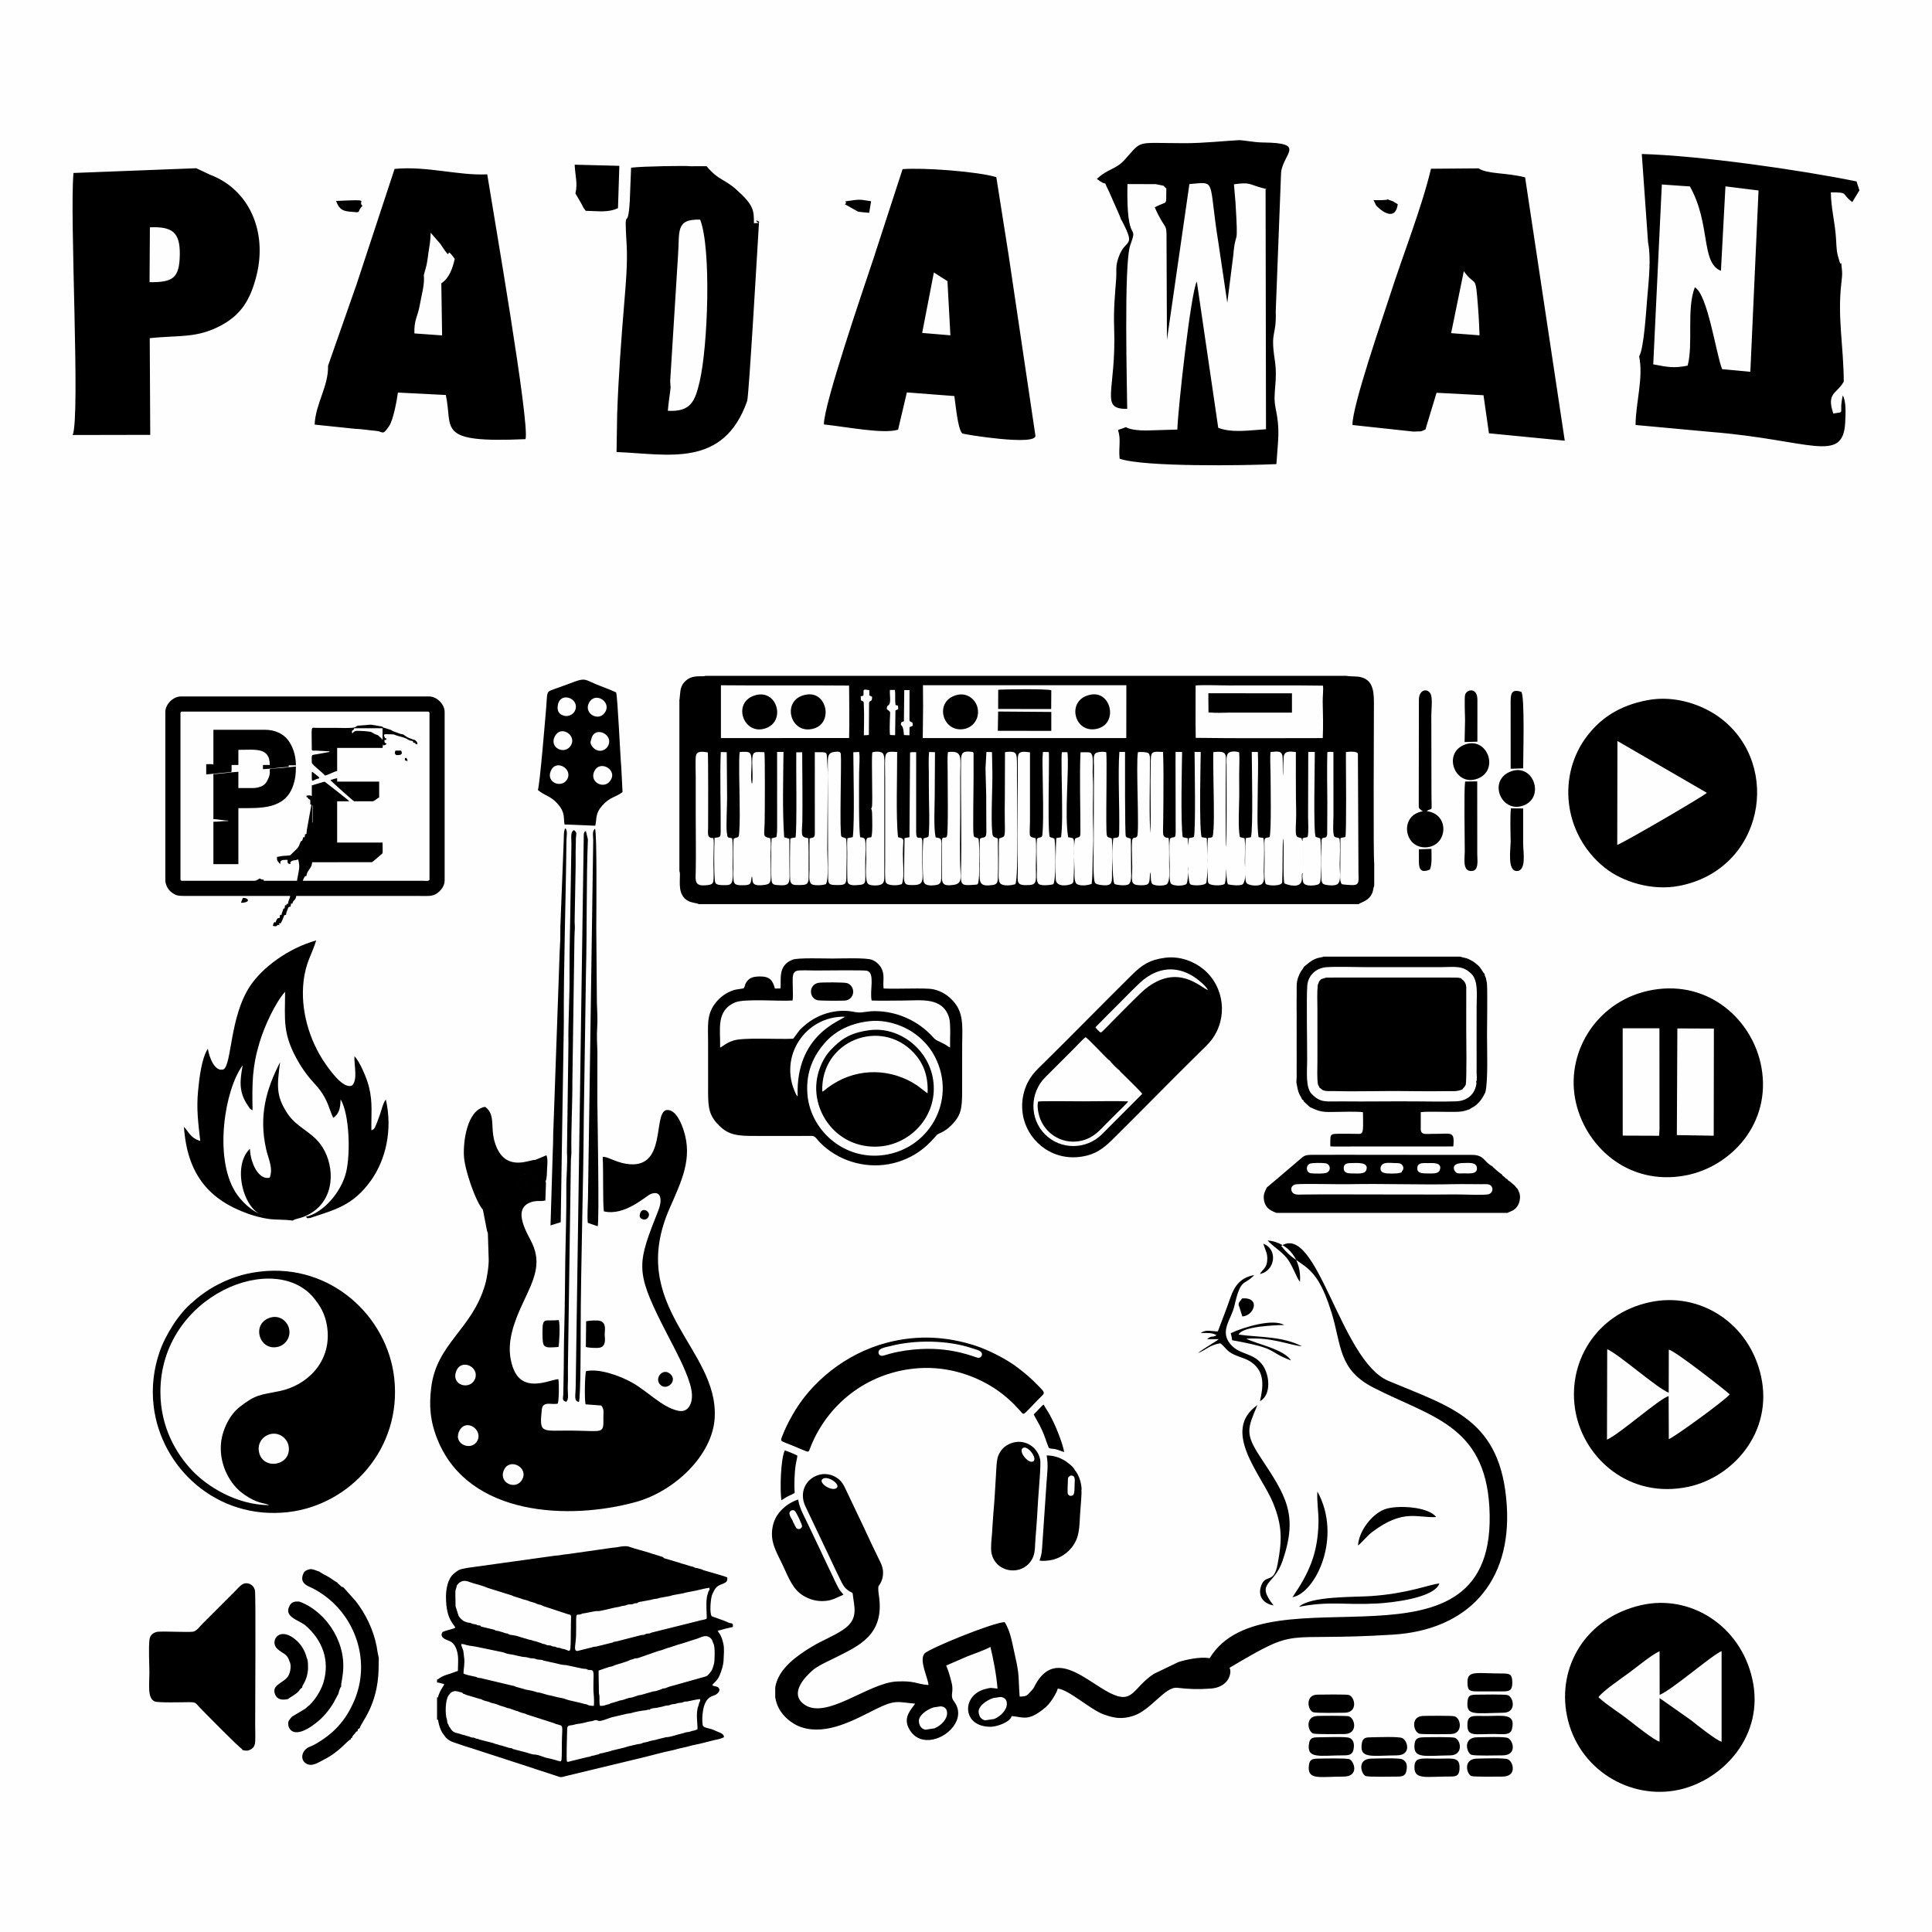 <?xml version="1.0" encoding="UTF-8"?>
<!DOCTYPE svg PUBLIC "-//W3C//DTD SVG 1.1//EN" "http://www.w3.org/Graphics/SVG/1.1/DTD/svg11.dtd">
<!-- Creator: CorelDRAW 2017 -->
<svg xmlns="http://www.w3.org/2000/svg" xml:space="preserve" width="36.999mm" height="36.999mm" version="1.1" style="shape-rendering:geometricPrecision; text-rendering:geometricPrecision; image-rendering:optimizeQuality; fill-rule:evenodd; clip-rule:evenodd"
viewBox="0 0 3699.92 3699.92"
 xmlns:xlink="http://www.w3.org/1999/xlink">
 <rect x="0" y="0" width="3699.92" height="3699.92" fill="#808080" stroke="none"/>
 <defs>
  <style type="text/css">
   <![CDATA[
    .str0 {stroke:#FEFEFE;stroke-width:20;stroke-miterlimit:22.926}
    .fil0 {fill:#FEFEFE}
    .fil1 {fill:black}
   ]]>
  </style>
 </defs>
 <g id="Capa_x0020_1">
  <rect class="fil0 str0" x="-0" y="-0.01" width="3699.93" height="3699.94"/>
  <g id="_2026964317456">
   <path class="fil1" d="M560.18 2337.59c7.4,-5.15 20.76,-3.4 40.8,-17.9 43.79,-31.68 38.31,-94.55 12.47,-128.72 -18.61,-24.6 -45.63,-32.4 -62.89,-58.43 -22.79,-34.37 -19.75,-54.23 -14.23,-98.31 -26.79,52.32 -40.79,102.18 -26.77,165.98 4.15,18.85 14.16,36.87 6.9,55.19 -21.05,4.98 -36.8,-27.54 -37.85,-55.43 -35.82,34.39 -10.07,121.07 25.96,126.77 -21.95,-5.3 -43.64,-27.37 -54.21,-44.57 -40.87,-66.5 -19.94,-195.93 14.41,-242.04 -4.94,27.71 -8.7,50.76 10.46,77.77 5.01,7.07 1.51,4.31 8.44,8.36 -0.86,-51.88 -0.99,-82.53 13.57,-130.48 9.83,-32.37 30.23,-75.78 48.74,-96.45 0.01,53.63 -6.08,80.89 26.94,136.7 5.53,9.35 11.38,17.53 17.44,25.26 11.32,14.45 25.1,25.01 35.93,49.41 3.16,7.12 9.39,26.09 12.06,30.05 11.08,-8.07 13.35,-17.66 13.95,-35.37 16.99,28.19 19.09,103.32 10.67,138.99 -8.91,37.7 -43.12,78.17 -77.27,85.77 4.95,5.27 2.51,1.78 7.7,2.56 47.89,-16.08 82.58,-23.61 117.08,-72.05 28.17,-39.56 41.77,-96.76 28.43,-154.99 -5.69,7.19 -8.46,21.02 -11.77,30.26 -1.94,5.42 -3.66,10.02 -5.46,14.64 -5.19,13.36 -5.58,11.37 -10.41,14.08 -0.62,-31.04 2.84,-52.31 -4.58,-82.82 -4.29,-17.62 -18.09,-49.42 -27.88,-59.05 -1.02,17.5 6.78,44.36 -4.37,55.92 -16.97,8.4 -44.16,-31.28 -52.04,-42.68 -29.69,-42.94 -47.44,-101.88 -41.06,-156.7 4.28,-36.74 15.47,-49.97 24.17,-78.37 -53.78,15.22 -102.78,51.84 -126.3,86.94 -39.56,59.06 -35.12,151.34 -51.31,160.1 -16.39,5 -26.78,-21.48 -29.85,-39.47 -11.92,17.73 -16.47,56.46 -18.78,81.18 -3.28,35.19 0.44,61.29 4.22,95.23 -19.03,-5.34 -22.79,-18.81 -31.23,-26.88 6.35,90.61 47.43,139.51 123.16,166.47 11.93,4.25 24.91,7.62 37.59,9.6 15.2,2.38 32.1,0.88 47.17,3.48zm1108.02 -1952.24c-12.85,-1.69 -18.2,-3.85 -31.49,-2.23 -31.44,3.85 -9.85,2.01 -18.7,7.95l24.86 14.07c3.97,1 18.61,2.11 21.71,2.39l3.62 -22.18zm-566.21 -14.84l10.48 17.91c4.99,8.54 2.35,6.11 9.15,15.28 22.76,0.33 42.37,4.08 61.85,-5.05l2.61 -81.07 -85.55 -2.18c1.11,23.4 6.07,34.98 1.46,55.11zm1342.42 518.29c3.02,-48.03 7.56,-63.97 -1.73,-108.32 -5.76,-27.48 4.83,-50.4 -1.36,-90.9 -8.87,-58.03 3.4,-43.24 1.81,-93.43l10.23 -265.8c4.02,-36.59 49.34,-56.59 -34.14,-57.47 -18.75,-0.2 -39.1,-4.83 -47.1,-4.43 -25.99,1.29 -66.76,5.84 -104.37,5.78 -95.89,-0.23 -78.66,-6.97 -114.65,32.45 -16.44,18.01 -31.72,16.47 -52.49,35.88 25.79,19.72 8.52,-4.71 22.86,23.47l20.67 46.92c6.04,16.1 0.19,1.66 5.47,11.91 26.05,50.63 6.04,30.99 -6.89,66.34 -7.36,20.15 -3.79,24.38 -5.27,44.17 -2.03,26.97 -5.07,56.52 -3.79,92.2 4.44,122.98 -28.76,155.89 25.03,155.49 -0.11,-33.73 -6.8,-278.42 5.82,-313.48 16.71,-46.42 -8.02,6.53 -5.34,-117.09l53.95 0.16c24.2,4.81 10.99,1.7 20.51,8.1 -1.04,36.86 4.15,21.76 -22.14,36.39 19.81,45.16 23.04,27.79 22.5,60.64l0.79 193.01 43.02 -298.25c52.91,-4.44 35.65,-11.17 55.5,112.15l17.06 114.97 11.49 -90.94c4.54,-54.1 10.09,-5.14 4.14,-102.15l-2.9 -33.65c31.35,-4.26 27.59,-0.28 52.55,6.64 25.98,7.2 -7.68,-4.34 8.05,1.19l0.81 461.25c-29.87,1.83 -64.91,7.66 -91.47,-2.69l-41.03 -280.15c-11.45,20.62 -36.07,243.27 -37.31,283.48l-59.71 1.79c-31.5,-0.02 -38.74,-6.63 -38.77,-6.44 -23.86,10.05 -11.84,-2.79 -12.07,27.52 -0.09,12.18 -1.3,19.3 0.03,32.94 45.5,16.23 242.11,13.16 300.24,10.35zm-1165.49 -102.12c0.9,-13.3 5.24,-39.87 5.38,-45.42 0.17,-6.89 0.24,11.27 -0.84,-11.74l14.98 -240.16c3.5,-45.68 -5.6,-70.38 42.44,-68.7 21.58,55.96 14.84,242.21 -0.96,309.88 -8.83,37.82 -16.76,58.59 -61,56.14zm-72.85 -401.64c-3.83,65.31 -11.17,-1.74 -5.98,84.15 2.05,34.16 -1.88,78.37 -4.6,110.95 -5.77,69.13 -11.22,143.22 -13.59,213.4l-1.17 72.14c97.62,3.59 204.68,31.84 250.17,-97.84 3.32,-9.44 20.01,-299.74 22.53,-340.38 -16.34,-10.85 11.26,-0.86 -4.25,-0.35l-5.36 0.35c-0.11,-23.78 0.51,-33.99 -33.56,-64.33 -24.32,-21.67 -33.32,-16.64 -57.14,-44.86l-31.35 0.08c-5.05,-1.31 -90.81,0 -113.2,2.78l-2.5 63.91zm-919.01 50.27c42.32,-1.7 58.04,8.81 57.26,52.78 -0.8,45.32 -13.84,52.62 -57.92,52.3l0.66 -105.08zm-147.81 397.76l148.47 -0.29 -0.96 -185.13c55.73,-6.14 90.51,0.98 138.33,-25.37 36.91,-20.33 54.9,-48.59 66.5,-96.12 20.02,-82.1 -13.45,-162.89 -89.39,-191.63l-26.41 -12.38 -235.07 9.11c-7.65,84.73 13.19,463.97 -1.47,501.81zm705.9 -290.53l1.51 99.78 -53.05 -3.8c-1.06,-25.42 6.69,-33.42 10.18,-53.78 3.69,-21.55 9.69,-38.72 7.88,-58.27 5.93,-21.67 5.52,-17.25 8.66,-41.32 1.8,-13.84 3.86,-19.31 4.45,-39.47l18.33 21.09c28.5,43.53 4.47,-3.09 27.77,29.02 -4.06,17.65 -10.41,36.89 -25.73,46.75zm-162.24 1.85l-54.7 156.12c1.17,38.88 -23.93,72.42 -25.67,112.62l76.42 7.97c16.58,0.66 26.92,2.93 41.49,4.05 13.22,1.02 11.54,10.28 24.78,-9.26 7.57,-11.17 14.65,-47.26 16.79,-64.12l91.76 4.67c14.28,64.79 -20.92,92.28 152.62,84.53 8.6,-29.83 -62.25,-436.87 -73.3,-507.07 -56.31,2.54 -115.66,-16.36 -177.45,-10.45l-72.74 220.94zm2120.37 -24.99c20.46,28.28 22.08,9.03 25.48,47.01 2.14,23.86 3.84,49.59 4.66,75.74l-54.4 -4.14 24.26 -118.61zm-95.99 307.15c16.99,-1.39 9.76,1.6 22.51,-4.04l21.3 -70.33 89.92 4.71 10.41 72.88 145.2 14.14 -75.95 -504.3c-36.71,-9.32 -71.43,-5.86 -89.32,-17.19l-90.9 0.71c-17.69,74.66 -54.35,166.72 -78.87,243.42 -13.29,41.57 -72.6,212.3 -71.48,247.34l117.18 12.66zm-918.86 -304.72l26.02 16.54 5.61 103.77 -54.04 -4.55 22.41 -115.76zm-116.21 -24.96c-16.85,50.91 -95.24,279.04 -94.35,315.94 44.3,4.75 113.91,18.72 142.02,10.06l16.83 -71.39 90.9 6.97c2.12,12.06 6.36,65.17 15.63,71.81 1.87,1.34 143.79,24.77 139.55,3.47l-51.45 -346.61 -23.35 -147.89c-36.71,-11 -140.22,-18.53 -179.5,-15.3l-56.28 172.94zm1510.3 -143.58l53.78 3.75c40.59,72.6 20.24,145.66 59.41,161.6l8.64 -161.77 63.36 7.9 -15.68 347.19 -54.07 -5.03c-11.46,-28.32 -27.64,-143.64 -52.26,-156.66 -16.27,41.78 -2.6,107.94 -13.75,149.88 -26.18,5.46 -38.56,2.76 -65.88,-2.4l16.45 -344.46zm-26.34 111.38c5.96,28.57 1.49,70.86 -1.79,108.21 -1.8,20.48 -6.09,94.85 -15.29,109.48 8.45,41.64 -6.5,87.82 -6.9,131.51l145.09 13.38c188.23,15.09 252.09,61.85 256.39,-17.93 1.02,-18.93 1.81,-40.93 -4.59,-52.1 -8.52,37.52 6.65,30.29 -18.19,34.75 -13.84,-40.59 7.32,-37.65 20.06,-61.3 -0.45,-69.94 -12.45,-122.74 -4.49,-189.97 0.81,-6.9 1.8,-14.89 1.18,-21.73 -2.67,-29.44 -0.82,-5.07 -4.85,-18.16 -5.69,-18.45 -5.4,-20.91 -6.62,-42.85 -1.75,-31.54 -9.54,-58.02 -9.98,-89.54 35.95,0.06 18.47,1.91 41.08,18.55l13.68 -22.53 -5.61 -17.04c-106.87,-21.83 -297.94,-49.3 -411.19,-52.51l12.02 169.78zm-525.87 -81.37c1.27,1.57 3.98,8.56 5.01,9.92 3.45,4.55 36.08,35.85 41.48,-2.15l-9.37 -5.63c-26.6,-8.58 12.78,-1.14 -37.12,-2.14zm-1986.7 1.54c4.7,12.48 9.67,18.79 24.11,20.25 28.2,2.87 13.42,2.04 26.41,-10.8 -11.17,-10.07 20.77,-12.84 -50.52,-9.45zm657.46 956.19l0 327.11c3.32,6.53 -2.92,29.83 4.89,45.03 2.89,5.62 6.59,9.41 12.58,12.53 6.14,3.19 16.81,3.87 19.9,5.77l1263.38 0c5.6,-4.2 20.01,-5.94 26.38,-21.92 1.65,-4.12 1.98,-10.4 3.53,-13.2l0 -43.65c-1.96,-4.37 -0.58,-278.04 -0.58,-308.21 0,-24.67 -3.69,-44.38 -28.87,-48.48 -4.89,-0.8 -20.58,-0.56 -23.26,-1.78l-1227.85 0c-6.4,2.86 -24.3,-3.46 -38.46,9.95 -4.3,4.07 -7.02,7.83 -9.03,15.22 -1.18,4.36 -2.01,20.24 -2.61,21.63zm466.72 12.67l-0.02 0.84 -0.62 58.94 389.76 0 0.15 -101.23 -389.55 0 0.28 41.45zm-387.17 59.78l245.48 -0.16c0.83,-29.67 0.14,-69.54 -0.02,-100.41 -82.33,-0.72 -163.24,0.21 -245.46,-0.59l0 101.16zm908.92 -30.46l0.35 29.99c81.14,1.17 162.13,0.48 243.29,0.47 0.97,-23.24 0.51,-46.58 -0.13,-69.83 -0.2,-7.21 1.69,-25.33 0.46,-30.59 -60.64,-0.95 -119.45,-0.18 -179.81,-0.39 -9.55,-0.03 -59.06,-1.38 -64.06,0.21l-0.1 70.14zm58.97 239c-1.99,-7.31 -1.13,-136.51 -0.85,-154.4 0.39,-24.78 2.58,-29.79 -23.93,-27.39 -0.89,7.48 0.47,68.63 0.57,81.84 0.13,17.43 1.54,66.33 -2.13,80.44 -1.05,1.6 -7.14,2.14 -8.91,2.33 -1.93,18.87 -1.38,56.99 -0.21,78.02 0.33,5.72 -0.43,8.9 4.78,10.77 6.78,2.42 21.18,2.78 27.38,-0.69 2.61,-6.42 2.8,-21.5 3.02,-29.33 0.93,9.44 0.06,21.22 3.3,29.84 6.25,1.77 21.89,3.2 27.5,0.55 4.7,-2.23 6.47,-17.53 5.96,-24.25 0.18,6.1 -0.78,16.87 2.24,21.43 4.67,4.72 19.16,6.04 26.55,3.25 9.29,-3.51 6.41,-16.14 6.41,-25.78 0,-13.15 2.08,-54.83 -0.9,-63.89l-9.14 -1.54c-3.14,-23.18 -1.61,-57.16 -1.55,-81.15 0.07,-26.81 1.39,-55.47 0.31,-82.01l-11.71 -0.12c0.06,25.49 2.86,148.19 -1.6,163.31l-9.88 1.82c-1.69,18.55 -0.96,36.99 -1.38,55.98 -1.38,-18.17 1.25,-37.44 -0.86,-55.75l-6.61 -1.59c-2.32,-0.81 -0.81,-0.05 -2.44,-1.23 -3.86,-15.58 -1.3,-60.81 -1.18,-79.58 0.08,-13.67 -0.1,-27.37 -0.15,-41.04 -0.04,-12.45 1.02,-29.22 -0.01,-41.04 -5.48,-2.46 -17.32,-2.58 -21.08,1.65 -4.32,4.84 -3.08,15.73 -3.04,22.64 0.08,17.31 0.04,34.62 0.05,51.93 0.02,35.02 0.17,69.96 -0.51,104.98zm-943.37 -15.95c-1.74,9.65 -0.71,57.65 -0.66,70.96 0.05,15.3 1.33,18.48 17.17,18.28 4.86,-0.07 11.81,0.04 14.53,-2.92 3.17,-3.46 1.93,-10.07 3.9,-13.99 2.52,6.33 -3.75,18.43 18.16,16.85 15.71,-1.14 17.93,-3.09 17.93,-19.06 0.01,-12.05 -0.65,-23.88 -0.61,-36.02 0.03,-11.59 1.84,-23.66 -0.58,-34.97 -15.15,-3.15 -11.14,-3.92 -10.58,-32.04 0.37,-19.21 0.84,-128.18 -0.53,-132.67 -19.43,-0.49 -23.27,-3.03 -23.31,18.75 -0.03,10.24 1.78,33.84 -0.35,42 -3.28,-6.56 -0.65,-31.83 -0.87,-41.16 -0.47,-19.87 -1.28,-21.45 -22.71,-19.91 -2.15,9.79 -0.49,73.12 -0.27,87.73 0.26,17.54 0.77,48.85 -0.67,66.22 -1.02,12.25 -1.94,7.62 -10.55,11.95zm797.19 64.71c0.78,1.37 -0.07,-1.28 0.8,1.83 1.17,4.27 0.07,16.51 3.41,20.03 4.37,4.22 20.82,4.14 26.87,1.45 6.19,-2.75 5.97,-18.67 5.75,-26.28 -0.62,-20.7 0.72,-42.75 -1.01,-62.87 -13.78,-1.66 -10.64,-5.89 -10.51,-33.46 0.07,-14.8 0.3,-29.59 0.4,-44.39 0.22,-29.03 0.27,-58.12 -0.64,-87.09 -23.37,-1.05 -23.19,-1.06 -23.74,21.77 -1.08,45.31 0.68,90.05 -0.34,133.82 -2.93,-22.75 -1.02,-101.46 -1.06,-133.83 -0.01,-6.14 1.08,-16.6 -3.19,-19.56 -3.26,-2.26 -15.52,-2.48 -19.89,-1.72 -4.03,24.11 3.2,152.6 -1.48,161.06 -3.25,5.88 -9.16,-1.45 -9.77,10.1 -1.08,20.62 1.12,42.61 0.09,61.2 -0.95,17.03 -0.98,22.64 17.35,22.48 16.15,-0.14 16.26,-2.37 16.96,-24.54zm48.88 -210.7l0.28 129.83c0.25,19.54 -2.77,10.2 -10.89,15.92 -2.31,14.66 -0.56,37.87 -0.57,53.6 -0.01,7.52 -1.36,27.57 2.39,32.57 3.92,5.22 24.65,5.33 29.84,0.69 2.34,-2.97 4.74,-29.28 2.89,-32.67 0.59,7.85 0.75,27.45 3.85,33.09 2.92,2.9 19.22,3.19 26.8,0.49 3.88,-1.38 4.3,-1.88 4.9,-6.02 2.81,-19.58 1.01,-61.72 0.43,-82.53l-10.02 -1.98c-5.01,-19.49 -1.7,-152.05 -1.59,-163.03l-11.85 -0.05c0.15,20.59 2.55,157.74 -1.49,162.65 -1.2,1.44 -7.06,1.98 -9.44,2.44l-1.48 14.77 -0.53 -14.51 -9.73 -2.15c-4.33,-27.24 -1.41,-144.33 -1.19,-163.11l-12.45 -0.18 -0.15 20.18zm206.12 25.97l-0.13 119.27c2.5,11.55 -0.84,71.64 2.41,86.4 8.6,4.06 30.64,9.37 33.28,-5.29 0.69,-3.86 0.04,-9.31 0.31,-11.11 0.71,-4.61 0.08,-1.97 1.45,-3.48 1.3,-4.54 1.35,-57.04 0.07,-61.38 -2.39,-2.61 -0.95,-1.45 -2.18,-5.22 -10.84,-3.24 -12.11,0.15 -10.56,-32.92 0.69,-14.79 -0.03,-29.59 -0.16,-44.39 -0.25,-29.2 -0.11,-58.57 -0.14,-87.78 -12.23,-1.33 -22.75,-2.58 -23.47,10.7 -0.6,11.02 -1.08,24.25 -0.88,35.2zm-836.87 120.25c-3.44,-2.78 -6.36,-2.16 -9.07,-4.31 -4.01,-4.76 0.34,-142.82 -1.14,-157.91 -0.54,-5.59 -6.18,-5.01 -13.53,-3.95 -12.22,1.77 -11.41,11.5 -11.41,24.14l0.55 212.77c0.04,16.34 0.8,17.85 17.52,17.88 16.47,0.02 17.5,-1.82 17.51,-17.89 0,-21.56 1.72,-49.98 -0.43,-70.73zm438.62 -0.47c-3.91,13.04 -1.61,47.42 -1.27,61.14 0.19,8.09 -1.41,23.53 5.49,26.62 8.01,3.57 19.47,1.8 27.29,-0.74 2.51,-21.88 1.34,-44.85 2.65,-66.92 1.38,-23.28 -0.16,-46.26 -0.34,-69.52 -0.18,-22.79 1.3,-46.4 -0.12,-69.02 -1.27,-20.14 3.48,-44.48 -6.33,-46.48 -1.87,-0.39 -15.22,-0.43 -17.18,-0.18 -2.06,42.51 -0.12,105.95 -0.2,152.55 -0.02,11.94 -1.63,8.42 -9.99,12.55zm70.09 -0.07c-11.21,-4.57 -9.93,1.47 -10.51,-33.42 -0.36,-22.14 1.38,-120.93 -0.08,-131.72 -5.15,-1.89 -18.5,-0.74 -21.35,2.5 -3.88,4.41 -2.25,16.05 -2.23,22.82l-0.53 153.29c-0.04,9.16 -1.77,65.14 2.66,71.53 2.59,3.76 16.02,4.98 21.18,4.63 9.49,-0.65 11.02,-4.85 11.19,-14.16 0.15,-8.44 -0.07,-17.09 0.3,-25.3 0.72,-15.85 0.91,-34.47 -0.63,-50.17zm-568.76 -165.26l0.06 152.79c0,10.25 -0.82,10.4 -10.08,12.26 -0.41,20.12 0.04,40.43 -0.07,60.59 -0.05,8.1 -2.34,22.31 3.58,26.85 4.69,3.59 22.61,2.49 27.82,0.1 5.94,-10.64 2.54,-51.42 2.57,-66.32l1.01 -140.73c0.08,-9.92 -0.92,-23.46 -1.59,-34.17 -0.72,-11.66 1.12,-11.76 -23.3,-11.37zm255.02 -0.23c-1.46,9.25 -0.63,25.74 -0.64,35.73 -0.03,21.39 1.38,116.04 -1.2,124.8 -2.2,7.49 -8.9,-1.63 -9.8,8.4l0 72.84c0.48,12.85 6.9,15.05 23.77,12.3 12.88,-2.1 12.71,-11.46 11.86,-24.02 -1.9,-28.19 -0.57,-78.16 -0.57,-108.05 0,-24.29 0,-48.58 0,-72.87 0,-38.89 6.1,-52.56 -23.42,-49.13zm641.77 165.05l0.13 -119.27c-1.24,-10.72 -0.41,-23.99 -1.01,-35.22 -0.78,-14.74 -10.72,-11.51 -23.15,-10.69 -1.26,11.31 -0.08,28.9 0,40.88 0.16,23.85 1.76,109.22 -1.75,122.04 -13.32,3.92 -9.35,-5.13 -9.68,47.16 -0.06,10.27 -1.45,34.92 2.22,42.72 5.66,3.34 20.75,3.45 26.99,0.96 5.15,-2.07 4.54,-3.84 4.71,-10.15 0.14,-5.31 0.33,-10.63 0.44,-15.94 0.26,-12.17 0.07,-54.74 1.1,-62.49zm-543.83 0.51c-1.09,8.59 -0.44,21.87 -0.55,31.01 -0.11,10.03 -0.21,20.08 -0.26,30.13 -0.05,8.42 -1.64,22.36 4.67,26.16 6.69,4.02 19.82,2.41 27.33,0.16 6.5,-16.05 3.16,-169.78 3.03,-206.41 -0.04,-11.26 0.27,-24.02 -0.36,-35.12 -0.29,-5.12 -1.7,-9.78 -5.98,-11.33 -3.31,-1.19 -13.23,-0.97 -16.62,0.07 -0.1,29.14 -0.15,58.28 -0.29,87.43 -0.06,14.67 -0.47,29.77 -0.1,44.39 0.91,36.64 -0.68,28.37 -10.87,33.51zm-39.59 0c-8.58,-5.26 -9.92,4.05 -9.99,-25.97 -0.1,-42.16 1,-84.42 0.65,-126.48 -0.11,-13.14 1.15,-13 -4.48,-13.67 -15.37,-1.82 -19.39,1.43 -19.55,16.16 -0.79,72.03 1.73,147.33 -0.19,218.64 -0.56,20.83 2.23,21.75 25.22,19.89 6,-0.48 5.64,0.05 7.17,-1.86 4.18,-5.19 3.71,-78.19 1.17,-86.71zm-203.24 -165.01c-2.09,13 1.31,99.34 -0.89,104.98 -3.34,8.57 0.41,-4.18 0.59,16.47 0.08,9.12 1.07,33.71 -1.64,41.04 -4.46,1.29 -7.05,-0.42 -8.92,3.53 -2.29,4.87 -0.76,31.52 -0.76,38.35 -0.01,10.77 -3.07,42.11 3.88,47.77 4.12,3.35 16.81,3.34 22.52,1.61 8.1,-2.45 8.25,-8.34 8.22,-17.54l0.01 -208.57c0,-7 0.94,-17.94 -1.76,-23.92 -2.69,-5.97 -13.68,-5.98 -21.25,-3.72zm-315.02 0.1c-15.98,-2.64 -22.67,-1.91 -23.26,10.76 -0.52,11.42 0.09,24.43 0.09,36.04 0,24.29 -0.01,48.58 -0.01,72.87 0,34.98 0.71,74.44 0.03,108.9 -0.24,12.13 -2.53,24.46 10.66,25.88 4.34,0.47 12.11,-0.03 16.34,-1.07 6.07,-1.49 6.94,-4.98 7.19,-11.37 0.47,-11.73 -0.45,-24.13 -0.16,-36.08 1.44,-58.9 0.5,-35.79 -8.41,-44.33 -3.15,-3.01 -2,-11.88 -1.92,-16.8 0.14,-9.62 0.42,-135.64 -0.55,-144.8zm627.74 164.31c-14.21,-3.22 -11.15,-1.86 -10.78,-32.91l0.01 -131.54c-25.79,-3.91 -23.34,2.66 -23.33,25.16l-0.01 201.03c-0.07,23.12 -4.22,29.51 22.73,27.91 15.63,-0.93 11.65,-12.01 11.89,-38.8 0.13,-14.58 1.48,-37.09 -0.51,-50.85zm594.27 -151.85c0,6.65 1.37,146.09 -1.07,149.07 -1.66,2.03 -8.56,0.64 -9.44,3.38l-0.26 60.31c-0.19,8.12 -1.61,21.42 2.83,27.13 3.67,0.96 17.58,1.87 21.98,1.7 12.44,-0.49 10.02,-8.65 9.99,-24.65l-1.08 -226.85c-1.58,-5.64 -18.99,-3.8 -22.94,-3.24l-0.01 13.15zm-850.24 239.56c3.99,-10.84 2.71,-30.02 2.18,-42.28 -2.1,-47.82 6.51,-42.66 -9.67,-47.49 -4.33,-37.94 -1.43,-120.11 -1.69,-163.08 -27.51,-1.41 -22.99,-2.21 -22.99,55.17l0 155.8c0,7.31 -0.92,33.69 1.22,38.53 3.2,7.24 23.57,6.83 30.95,3.35zm586.83 -354.32l0.23 25.78c20.61,1.25 19.64,0.5 41.03,0.3l118.82 0 0 -36.97 -160.07 -0.1 -0.01 10.99zm250.82 266.94c-3.55,-2.17 -6.68,-1.18 -9.26,-3.21 -4.08,-4.2 -2.01,-31.54 -2.01,-39.24 -0.01,-13.68 -0.02,-27.37 -0.02,-41.04 -0.01,-27.3 -0.02,-54.59 -0.04,-81.89 -3.63,-0.43 -8.44,-0.84 -11.71,0.4 -0.76,32.27 -0.22,64.34 0.03,96.56l-0.26 60.64c-1.72,12.29 -10.9,0.54 -10.89,13.85 0.03,20.63 -1.34,40.16 -0.39,61.21 0.27,5.94 -1.12,17.51 4.15,20.16 4.9,2.46 16.1,3.27 22.39,2.05 13.11,-2.54 8.59,-20.96 8.71,-40.64 0.06,-9.49 1.71,-42.62 -0.7,-48.85zm-1196.46 -0.99c-0.78,21.28 -1.32,57.69 0.32,79.21 0.6,7.86 0.62,11.26 16.84,11.35 10.49,0.06 15.42,0.13 17.09,-10.18 1.5,-9.23 0.39,-16.66 0.21,-25.48 -0.19,-9.47 1.11,-48.32 -0.93,-54.12 -8.88,-2.48 -8.54,0.97 -10.14,-11.42 -1.49,-11.45 0.55,-50.38 0.58,-65.16 0.06,-29.46 -0.67,-58.82 -0.69,-88.27l-11.4 -0.26c-2,47.79 0.22,103.77 -0.21,153.04 -0.1,11.45 -2.12,9.64 -11.67,11.29zm1126.24 5.89c1.28,4.34 1.23,56.84 -0.07,61.38 -1.01,5.2 -0.2,12.22 1.01,17.29 2.4,10.03 24.84,6.43 28.79,4.57 4.77,-2.23 4.39,-8.39 4.79,-14.47 0.64,-9.74 1.34,-68.41 -1.06,-73.55 -1,-1.15 -7.93,-2.35 -8.67,-3.13 -4.6,-10.35 -1.37,-139.66 -1.59,-162.53l-12.52 0 -0.34 123.09c-0.04,10.28 1.48,31.29 -0.97,39.85 -4.48,1.25 -7.26,0.95 -9.73,2.87l0.36 4.63zm-753.02 -7.14l-9.46 1.72 -0.98 77.05c0.63,12.55 4.55,12.82 16.99,12.84 23.56,0.02 18.04,-9.69 17.99,-43.03l-0.05 -40.21c-0.03,-16.57 -11.67,3.48 -11.67,-18.43l0.01 -152.75c-3.81,-0.01 -8.17,-0.57 -11.69,0.61l-1.14 162.2zm-218.2 0.54c-3.22,0.45 -7.42,0.67 -9.78,1.95 -0.89,1.01 -1.22,71.92 -0.45,79.32 1.05,10.16 7.5,9.81 17.25,9.8 20.81,-0.03 17.97,-3.01 18.05,-36.33 0.04,-17.36 0.36,-36.16 -0.76,-53.39 -7.2,-1.64 -11.27,-1.48 -11.97,-9.48 -0.56,-6.52 0.59,-14.99 0.7,-21.73 0.67,-42.3 -0.21,-90.56 -0.27,-133.39l-11.35 0.09c-0.56,22.1 1.63,147.15 -1.42,163.16zm-35.22 -21.49c0,8.31 0.08,12.81 -1.39,20.73l-9.3 2.3c-0.78,17.04 -1.13,60.25 -0.35,73.99 0.51,9.01 -0.05,14.52 8.85,15.36 30.24,2.85 25.9,-2.22 25.76,-39.5l-0.22 -48.97 -9.84 -2.84c-3.67,-48.53 -1.8,-115.91 -1.33,-163.47l-12.23 0 0.05 142.4zm643.71 22.83c-2.04,12.52 -2.65,79.05 2.31,87.68 5.39,2.38 21.4,3.76 26.69,0.8 6.39,-3.59 5.31,-18.48 5.16,-25.87 -0.42,-20.4 0.08,-41.1 -0.57,-61.44 -6.12,-2.9 -7.83,-1.57 -9.6,-4.96 -1.88,-3.92 -1.41,-143.92 -1.45,-161.44l-10.88 0.08c-2.96,41.92 0.7,107.28 -0.34,154.09 -0.24,11.14 -1.52,9.25 -11.32,11.06zm-145.97 0.63c-1.93,16.3 -0.22,42.86 -0.27,60.31 -0.02,7.88 -1.8,22.43 3.66,26.82 4.88,3.92 22.32,2.15 27.86,0.32 5.39,-9.23 4.48,-73.65 2.07,-87.25 -2.38,-1.32 -6.42,-1.65 -9.09,-3.55 -2.8,-7.65 -2,-67.64 -1.99,-80.41 0.02,-10.67 1.15,-77.7 0.29,-81.81l-11.29 -0.2c-1.45,13.72 -0.56,30.51 -0.45,44.31 0.25,31.26 1.98,79.81 -0.18,109.57 -0.97,13.33 -1.98,7.17 -10.61,11.89zm-98.69 -134.87c0.24,23.03 1.74,47.74 1.36,70.37l0.26 52.82c-0.43,12.5 -4.96,7.97 -11.77,11.68 -1.91,2.01 -0.53,41.21 -0.54,48.58 -0.02,8.95 -1.1,20.8 -0.27,29.31 1,10.27 7.23,12.56 17.62,11.82 11.29,-0.8 16.43,-1.13 16.88,-12.62 1.07,-27.12 0.38,-49.79 0.04,-77.1 -8.07,-3.99 -9.61,-1.03 -10.73,-12.04 -2.67,-26.45 0.72,-86.17 0.27,-115.27l-0.7 -38.21 -10.71 -0.21 -1.71 30.87zm-118.5 134.52c-2.4,6.23 -2.4,74.17 0.03,82.82 2.33,8.27 13.36,7.81 21.97,6.84 10.52,-1.17 11.81,-5.61 11.77,-16.42l0.26 -56.98c0.04,-3.55 0.35,-10.43 -0.92,-13.56 -1.72,-4.29 -6.47,-3.08 -10.17,-4.87 -3.98,-17.21 -1.76,-60.55 -1.71,-80.41 0.06,-27.48 0.45,-54.94 0.52,-82.41l-11.29 -0.38c-1.33,13.18 -0.54,29.94 -0.49,43.42 0.04,14.77 -0.08,29.65 0.23,44.4 0.38,17.98 1.09,47.52 0,65.36 -0.75,12.15 -0.08,8.79 -10.2,12.19zm-134.68 -164.93c0.24,35.94 2.66,133.08 -0.98,162.54l-10.31 2.22c-1.04,7.03 -0.28,19.65 -0.26,27.32 0.01,8.41 -0.54,50.87 0.55,55.7 1.94,8.68 13.01,7.03 22.14,6.4 11.52,-0.79 11.97,-4.57 11.88,-16.03 -0.07,-9.53 -0.32,-18.93 -0.11,-28.48 0.15,-7.07 1.17,-35.61 -0.38,-41.72 -1.1,-4.33 -4.66,-4.37 -9.17,-5.11 -3.26,-10.9 -2.36,-100.48 -2.23,-123.21 0.08,-12.76 1.8,-27.84 0.06,-40.14l-11.19 0.51zm397.87 162.78l-9.16 1.64c-0.82,7.2 -2.19,71.75 -0.85,80.42 2.02,13.06 20.72,10.97 28.87,7.9 4.44,-1.67 4.6,-3.17 4.98,-8.59 1.1,-15.67 1.3,-38.66 1.13,-54.58 -0.3,-27.18 1.51,-24.54 -11.35,-26.73 -7.47,-43.85 2.28,-133.18 -1.42,-162.94l-10.64 0.1c-1.55,4.55 0.14,70.64 0.2,81.52 0.14,25.36 1.19,56.67 -1.76,81.26zm-120.38 -282.37l-0.11 36.75 101.57 0.12 0.21 -35.96c-9.15,-2.92 -88.37,-2.01 -101.67,-0.91zm-0.76 78.53l102.41 0.19 0.03 -36.27 -101.78 -0.8 -0.66 36.88zm-365.13 -69.52c-48.49,6.5 -35.47,70.46 4.53,66.8 46.95,-4.31 36.22,-72.26 -4.53,-66.8zm-97.12 0.91c-46.74,11.2 -27.1,73.91 12.8,65.18 44.84,-9.8 28.91,-75.18 -12.8,-65.18zm640.86 -0.74c-47.78,8.31 -33.95,72.42 7.88,66.2 45.14,-6.71 32.19,-73.16 -7.88,-66.2zm-256.61 0.67c-45.33,11.16 -28.32,73.4 13.76,65.18 16.55,-3.23 29.3,-18.97 25.73,-39.14 -2.9,-16.35 -19.26,-31.02 -39.49,-26.04zm-101.81 50.22c-3.12,2.13 -4.37,0.34 -5.43,3.85 -2.18,7.21 4.08,-1.55 5.52,22.78l10.48 0.46 0.22 -15.55 6.26 -2.75 -0.67 -6.05c-6.48,-3.5 -5.79,-0.08 -5.76,-14.99l0.11 -47.21 -10.1 -0.04 -0.63 59.5zm-32.87 -23.14c8.26,7.18 6.52,1.87 5.93,20.91 -0.19,6.17 -0.68,23.56 0.33,28.75l9.76 0.43 0.63 -47.58 5.26 -2.16 -0.21 -6.22c-2.14,-1.59 -2.16,-1.05 -4.93,-1.85 -1.29,-10.11 0.02,-19.99 -1.06,-28.92l-9.64 0.07c-0.56,7.3 0.64,13.63 0.36,20.68 -0.47,12.03 -6.56,5.79 -6.43,15.89zm-44.47 -26.8c-1.58,2.39 -2.55,1.65 -5.42,2.23l0.39 7.82c6.36,3.05 5.17,1.91 5.64,10.85 0.88,16.24 0.2,40.08 0,56.12l9.6 -0.52 0.43 -62.26c2.68,-5.67 5.55,0.37 5.81,-10.94l-5.33 -2.63 -0.09 -10.17c-12.43,-1.66 -11.08,-2.54 -11.03,9.5zm1151.96 47.69l-0.89 42.26 24.51 -0.66 0.03 -80.41c0,-23.8 -19.86,-20.24 -23.4,-9.97 -1.92,5.56 -0.25,40.35 -0.25,48.78zm-88.4 -38.81l-0.26 202.76c0.46,5.05 -0.65,4.26 4.58,8.73l3.43 2.22c-45.02,6.55 -37.41,69.7 4.64,69.04 42.73,-0.68 48.15,-63.92 2.59,-69.3 12.23,-9.15 9.08,6.89 9.09,-32.33l-0.29 -150.93c0,-11.07 2.97,-34.56 -1.73,-42.07 -7,-11.18 -22.05,-6.52 -22.05,11.88zm111.72 156.42l-23.23 0.3c-2.42,18.66 -0.61,103.94 -0.64,134.36 -0.02,12.42 -4.49,35.76 10.92,37 16.97,1.36 13.04,-19.64 13,-32.69l-0.05 -138.97zm-22 -71.08c-45.97,15.17 -21.3,82.2 22.27,66 42.55,-15.81 19.77,-79.88 -22.27,-66zm86.42 51.96c-44.92,16.89 -18.69,80.82 23.67,65.49 42.19,-15.28 19.78,-81.84 -23.67,-65.49zm-0.47 -135.14l0.07 130.08 23.92 -0.76c-0.02,-22.31 3.38,-140.87 -3.7,-146.67 -15.74,-4.84 -20.29,0.15 -20.29,17.35zm23.98 206.09l-23.42 -0.22c-1.97,18.4 -0.56,43.95 -0.56,63.65 -0.01,15.03 -6.6,55.73 11.35,56.37 19.69,0.7 12.58,-37.8 12.63,-52.06 0.08,-22.57 0.02,-45.17 0,-67.74zm-199.62 97.92l-0.03 4.31c0,16.77 6.11,20.95 20.96,14.9 4.58,-10.56 3.07,-26.55 3.04,-39.74l-24.03 0.93 0.06 19.6zm169.68 1600.05c11.66,3.42 17.86,33.35 -7.66,33.8 -57.02,1.02 -71.59,6.13 -68.9,-21.8 1.08,-11.15 5.08,-12.6 16.67,-12.82 9.56,-0.18 54.35,-0.81 59.89,0.82zm-201.45 82.39c10.48,5.3 17.69,32.83 -10.53,33.06 -48.87,0.39 -72.24,7.16 -66.92,-23.43 1.86,-10.71 8.01,-11.13 18.43,-11.19 11.12,-0.07 52.28,-1.86 59.02,1.56zm-101.43 -0.47c8.19,3.22 10.2,12.29 7.82,22.94 -2.12,9.52 -8.96,10.58 -19.05,10.57 -45.23,0 -71.64,7.89 -65.86,-23.6 1.95,-10.58 8.22,-11.01 19.21,-11 11.17,0.01 50.81,-1.69 57.88,1.09zm202.35 0c11.68,4.76 16.03,33.25 -9.31,33.55 -49.23,0.57 -71.13,7 -68.21,-21.42 1.14,-11.05 6.53,-13.04 17.87,-13.22 9.86,-0.15 54.24,-1.12 59.65,1.09zm76.04 -7.4c-38.9,-0.01 -51.88,5.1 -52.32,-16.08 -0.44,-21.61 10.14,-18.39 35.61,-18.38 33.03,0 57.4,-5.89 49.6,25.33 -3.11,12.45 -18.32,9.13 -32.89,9.13zm-77.23 -33.92c12.89,3.4 16.83,33.25 -6.27,34 -8.82,0.29 -54.86,0.86 -60.46,-0.59 -12.19,-3.17 -17.58,-33.22 6.41,-34.05 9.01,-0.32 55,-0.77 60.32,0.64zm102.74 41.71c9.95,4.97 17.78,32.96 -10.55,33.14 -10.45,0.06 -53.43,1.24 -59.74,-1.16 -9.11,-3.46 -16.88,-33.28 11.23,-33.46 10.84,-0.08 52.52,-1.79 59.06,1.48zm-303.84 40.5c9.24,3.68 19.36,33.34 -11.28,33.28 -46.03,-0.09 -70.53,8.06 -66.09,-22.79 1.45,-10.05 6.72,-11.52 17.56,-11.65 10.41,-0.12 53.85,-1.22 59.81,1.16zm-1.34 -123.06c12.13,3.23 18.39,33.85 -8.08,34.07 -9.52,0.08 -54.41,1 -60.06,-1.05 -10.35,-3.75 -15.69,-32.87 7.81,-33.61 8.71,-0.27 55.42,-0.72 60.33,0.59zm102.87 123.39c8.15,4.05 9.82,11.43 7.59,22.37 -1.89,9.29 -7.57,10.57 -18.24,10.59 -10.04,0.01 -53.82,1.06 -59.63,-1.09 -8.74,-3.25 -17.53,-33.21 11.09,-33.36 11.05,-0.06 52.46,-1.85 59.19,1.49zm193.52 -130.2l-52.01 -0.02c-14.45,-0.02 -16.89,-3.44 -16.88,-18.09 0.02,-22.63 17.45,-16.19 67.03,-16.17 14.09,0.01 18.51,1.52 18.76,16.16 0.24,14.14 -3.14,18.12 -16.9,18.12zm-296.4 47.66c12.15,3.25 18.49,33.7 -8.08,34.01 -8.89,0.1 -55.06,0.77 -59.96,-1.05 -10.55,-3.94 -15.67,-32.46 7.72,-33.58 8.3,-0.39 55.53,-0.66 60.32,0.62zm188.68 115.4c-38.07,0 -61.97,6.08 -62.7,-15.88 -0.75,-22.54 12.55,-18.44 44.12,-18.37 29.71,0.06 43.68,-4.26 42.11,20.1 -0.99,15.43 -9.52,14.15 -23.53,14.15zm116.59 -32.87c10.3,5.01 17.18,32.93 -10.64,32.96 -9.14,0.02 -54.56,0.81 -59.69,-1.09 -9.07,-3.35 -16.7,-33.18 11.19,-33.36 11.07,-0.08 52.28,-1.84 59.14,1.49zm276.74 -1473.59c-103.12,18.04 -165.37,114.55 -148.46,207.81 16.13,88.88 99.87,168.72 211.74,147.47 86.75,-16.47 164.53,-99.35 145.16,-207.05 -16.09,-89.44 -99.34,-167.31 -208.44,-148.23zm-57.21 279.04l69.71 0.28 0.73 -12.09 -0.12 -193.78 -70.39 0.09 0.07 205.5zm103.65 -0.98l70.61 1.18 0.33 -205.17 -69.96 -0.3 -0.98 204.29zm-68.29 900.14c-106.57,24.36 -160.85,118.4 -142.21,211.57 20.6,102.94 121.08,162.81 215.32,141.85 83.69,-18.61 163.89,-103.59 139.74,-211.81 -23.08,-103.44 -119.64,-162.92 -212.85,-141.61zm-81.73 176.49c18.39,16.71 38.74,28.41 58.67,44.2 10.89,8.63 49.59,39.11 58.22,40.79l0.09 -83.48 60.45 42.53c10.87,8.78 48.6,38.7 58.29,41.08l0 -173.46c-16.93,6.24 -93.46,73.11 -118.62,83.73l-0.16 -83.6c-14.77,6.44 -43.07,29.96 -58.12,41.05 -11.07,8.16 -54.18,37.7 -58.82,47.16zm98.6 -756.71c-104.67,22.38 -160.59,118.02 -142.21,211.97 17.21,88 103.16,165.29 215.46,141.67 85.1,-17.9 162.99,-104.35 139.44,-211.61 -22.47,-102.32 -117.33,-162.41 -212.69,-142.03zm-82.37 263.37c26.25,-12.23 97.41,-76.34 118.04,-83.64l0.36 82.49c6.3,-0.74 104.82,-71.87 116.75,-85.58 -5,-5.44 -106.49,-84.91 -116.78,-85.64l-0.16 82.33c-22.22,-8.42 -94.31,-72.76 -117.79,-83.29l-0.42 173.33zm-2523.08 424.61c4.29,7.2 1.46,21.12 -1.9,27.08 -8.46,15.06 -34.05,16.97 -25.36,36.9 3.81,8.75 12.87,10.79 24.6,8.04 1.74,-2.21 15.26,-8.81 20.25,-15 1.34,-1.66 1.55,-2.32 2.84,-3.7 2.15,-2.3 2.1,-1.98 3.85,-3.2 0.32,-4.29 1.16,-3.93 3.35,-8.03 1.47,-2.75 2.66,-5.27 3.72,-8.06 2.17,-5.69 3.44,-11.79 4.06,-18.27 0.1,-7.97 0.47,-17.29 -2.72,-23.64 -3.01,-12.57 -10.6,-24.02 -17.73,-30.74 -34.33,-32.3 -53.96,0.25 -38.27,14.63 9.87,9.06 19.07,8.93 23.31,23.99zm1.23 -108.53c-14.65,23.54 16.93,29.02 29.42,39.79 32.11,27.7 47.35,66.71 34.12,109.9 -5.33,17.38 -20.28,38.69 -30.11,45.46 -3.42,2.82 -2.94,3.32 -6.66,5.26l-13.13 7.93c-7.66,4.79 -10.57,4.92 -14.65,11.81 -7.66,5.47 -1.64,46.73 49.88,6.78 14.72,-11.42 25.15,-24.02 34.79,-40.04 1.96,-3.25 7.16,-14.22 8.29,-15.33 0.86,-3.09 1.47,-5.36 2.42,-8.16 0.4,-1.16 0.59,-1.83 1.08,-2.86 1.61,-3.33 0.33,-1.33 2.19,-3.45 -1.05,-12.15 16.58,-51.33 -13.63,-104.94 -13.28,-23.57 -37.95,-48.36 -66.89,-58.28 -9.02,-0.33 -12.78,0.68 -17.12,6.13zm30.28 -65.32c-3.42,2.24 -3.7,2.81 -5.7,7.31 -5.96,16.69 7.49,21.43 18.35,26.46 9.1,4.23 20.67,12.17 28.02,17.96 56.53,44.57 82.31,124.68 52.14,196.54 -16.7,39.78 -40.76,64.58 -75.73,84.53 -5.02,2.86 -11.04,4.52 -15.06,7.28 -10.31,7.07 -13.39,22.76 -1.08,29.74 11.1,6.3 23.87,-3.1 33.47,-7.91 30.81,-15.45 44.94,-36.94 51.33,-38.81 1.43,-3.81 0.52,-2 2.9,-3.27 0.68,-3.72 -1.56,0.43 1.83,-4.29 0.88,-1.23 1.59,-1.68 2.5,-2.73 2.85,-3.31 1.91,-3.88 5.71,-5.47 1.48,-4.77 -0.42,-3.1 4.39,-5.7 1.47,-10.24 34.41,-41.8 36.08,-113.34l0 -3.94 0.32 -16.8 -2.32 -11.49c-0.52,-4.09 -1.07,-7.32 -1.82,-11.17 -6.22,-31.75 -20.89,-62.13 -40.44,-86.99l-23.24 -25.93c-5.15,-1.77 -2.72,-0.79 -6.9,-4.4 -0.16,-0.14 -2.67,-2.27 -2.76,-2.36 -2.1,-2.08 -1.27,-0.29 -1.61,-2.22 -6.67,-3.29 -10.95,-7.41 -17.7,-11.3 -3.1,-1.79 -15.42,-7.81 -16.45,-9.65 -10.04,-2.65 -15.32,-8.29 -26.23,-2.05zm-122.15 341.91c0.86,1.74 -2.45,0.75 2.98,2.17 3.29,0.86 4.15,0.57 7.52,0.62 8.75,-2.35 13.88,-6.91 14.42,-17.15 0.54,-10.43 0.01,-22.3 0,-32.88 -0.05,-33.98 1.36,-248.33 -0.43,-256.98 -1.55,-7.51 -9.08,-14.73 -18.97,-13.33 -7.09,0.99 -14.1,9.99 -17.84,13.73 -21.77,21.77 -42.58,42.58 -64.35,64.35 -4.45,4.45 -10.98,13.91 -17.93,14.58 -12.84,1.24 -48.31,-0.91 -65.69,-0.05 -9.01,0.45 -16.07,6.29 -17.19,14.85 -2.06,15.66 -0.2,47.03 -0.2,64.36 0,21.87 -4.19,48.52 10.36,54.43 6.58,2.67 53.08,1.43 63.61,1.35 16.43,-0.11 13.63,1.18 22.21,9.98 12.24,12.56 74.88,76.39 81.5,79.97zm2690.76 -2008.8c-54.43,10.48 -88.7,34.81 -113.88,66.94 -58.48,74.6 -48.38,188.21 31.81,253.2 34.05,27.6 91.16,45.62 143.72,35.34 161.39,-31.56 196.87,-230.19 80.08,-320.17 -33.63,-25.91 -87.83,-45.7 -141.73,-35.31zm-57.4 277.13c13.53,-4.87 166.2,-93.71 171.62,-99.8l-171.25 -99.26 -0.37 199.06zm-2514.52 57.84l0.21 0.22c-0.01,-0.02 -0.28,-0.15 -0.21,-0.22zm-54.05 97.87l-2.14 0c-1,-0.11 -2.29,-0.33 -3.97,-0.73 1.85,-7.96 3.25,-7.74 5.8,-6.52 0.07,-3.29 0.03,-2.04 1.58,-4.94 1.72,-3.2 -0.08,-2.42 5.67,-3.76 0.23,-2.79 0.72,-2.34 0.72,-5.8l2.9 0c0.12,-1.5 0.38,-2.76 0.96,-4.11 3.45,-7.96 1.16,-7.81 4.84,-8.21 0.23,-2.8 0.72,-2.34 0.72,-5.8 3.68,-1.7 2.78,2.45 2.9,-2.9l2.9 0c0.48,-5.75 4.06,-11.79 4.35,-15.23l-202.22 0c-14.1,0.01 -17.51,-1.14 -25.8,-7.54 -5.13,-3.96 -11.16,-13.42 -11.16,-22.18l0 -322.6c0,-14.78 14.93,-29.72 29.71,-29.72l475.47 0c14.78,0 29.71,14.94 29.71,29.72l0 322.6c0,11.31 -7.9,20.12 -14.91,24.96 -9.05,6.25 -19.87,4.76 -34.37,4.76l-234.83 0c-1.35,5.8 -1.56,5.85 -4.38,8.67 -5,5.01 -0.71,6.91 -5.65,5.85l-0.85 5.78c-5.49,1.28 -3.88,1.37 -6.05,6.27 -1.3,2.94 -2.56,5.85 -2.64,9.68 -4.81,0.11 -2.52,0.02 -6.76,9.19 -0.75,1.61 -1.9,4.15 -2.65,5.38 -1.65,2.67 -1.19,1.64 -4.36,1.38 0.61,1.28 0.83,2.35 1.45,3.62 -3.16,-0.26 -2.37,-1.14 -4.26,0.09 -1.13,0.73 -1.03,1.81 -2.68,2.09zm69.27 -231.26l0.72 0 0 32.63 -0.72 0 0 -32.63zm-0.73 -38.42l0 20.3c-4.01,-1.92 -6.11,-1.06 -10.14,-0.72l0 2.9c3.67,0.4 1.18,0.08 3.26,2.52 1.45,1.7 2.16,1.59 3.98,2.55l0 8.7c3.04,0.26 1.98,0.6 0.01,12.33l-5.18 28.89c-0.72,4.33 -2.07,10.4 -2.07,15.32 -1.33,0.66 -0.91,0.56 -2.9,0.73 0,3.46 -0.5,3.01 -0.73,5.8l-2.9 0c-0.14,1.73 -0.34,2.5 -0.92,4.16 -2.36,6.84 -1.57,-2.76 -6.22,10.44 -2.45,6.92 -10.05,12.18 -15.12,17.5 -3.52,3.69 -1.95,2.23 -7.85,3.02 -3.38,0.46 -6.74,0.29 -10.08,0.8l-9.82 1.78c0,7.21 0.02,6.56 3.69,10.81 1.3,1.51 0.52,1.62 2.83,2.23 0,-4 -0.46,-4.7 2.44,-6.26 2.66,-1.43 4.7,-0.97 8.42,-1.19 4.71,-0.28 2.23,-0.2 2.99,4.47 0.69,4.27 2.46,2.14 5.72,3.71 -0.08,-1.02 -2.56,-4.54 4.12,-6.76 1.59,-0.53 4.43,-0.79 5.54,-0.98 4.05,-0.7 2.7,-0.91 4.84,-1.68 3.56,15.26 2.08,16.64 -0.92,33.87 -0.36,2.02 -1.2,4.85 -1.25,7.45l-63.79 0 0 -2.18c-5.28,0 -4.61,-1.28 -7.97,-2.17 -1.89,1.26 -6.56,4.35 -9.42,4.35l-139.16 0c-1.7,0 -2.9,-1.21 -2.9,-2.9l0 -318.25c0,-1.7 1.2,-2.9 2.9,-2.9l471.11 0c1.7,0 2.9,1.2 2.9,2.9l0 318.25c0,4.38 -8.07,2.9 -12.32,2.9l-230.48 0c3.26,-6.8 3.2,-9.34 7.25,-9.43 0.15,-7.16 6.28,-12.55 9.08,-18.45 1.1,-2.32 1.2,-5.11 1.79,-7.64l114.34 -0.18c1.25,-0.35 3.94,-2.93 5.35,-4.07 1.69,-1.38 3.45,-2.82 5.13,-4.29 1.9,-1.66 3.22,-2.66 5.1,-4.33 6.66,-5.89 4.89,-0.86 4.89,-24.83l-86.98 0 0 -79.02 23.2 0c-1.92,-2.86 -38,-30.51 -44.3,-35.45 -1.82,-1.43 -1.97,-2.26 -4.54,-1.82l-22.92 6.82zm-113.06 5.08l-27.55 0 0 -31.18c-9.02,0.21 -37.75,4.35 -47.83,4.35l0 86.27c6.11,0 21.85,2.9 28.26,2.9l0 0.73c-10.41,0 -18.1,1.45 -28.26,1.45l0 81.19 47.83 0 0 -107.29c42.61,0 89.46,2.93 105.01,-43.58 3.94,-11.77 5.16,-20.54 5.16,-36.16l-27.6 2.84c-36.32,2.82 -15.33,-1.7 -25.53,20.85 -3.57,7.9 -7.32,12.7 -15.8,15.38 -3.96,1.26 -8.59,2.25 -13.69,2.25zm-75.38 -44.95c-2.63,-1.48 -10.42,-0.72 -13.77,-0.72l0 19.57 43.65 -4.18c5.93,-0.61 4.91,1.96 4.91,-13.94l13.04 0 0 -29c33.21,0 60.16,-5.21 60.16,29l-13.05 0 0 7.97c9.85,0 40.92,-4.35 49.29,-4.35l0 -2.9 13.77 0c0,-20.2 -6.46,-37.07 -15.2,-48.59 -8.65,-11.37 -24.12,-19.55 -44.23,-19.55l-98.57 0 0 66.69zm265.99 -59.44c-1.13,-4.88 -1.36,-4.12 1.33,-6.65 1.71,-1.6 1.47,0.07 2.3,-3.5l54.36 0 0 22.47c-0.1,-0.15 -0.22,-0.57 -0.26,-0.47 -0.32,0.87 0.7,-0.92 -4.51,-4.91 -2.2,-1.7 -2.86,-3.42 -5.69,-4.45 -2.68,-0.98 -1.9,-0.1 -5.25,-2 -4.13,-2.34 -5.29,-3.56 -8.97,-4.09 -5.05,-0.72 -13.48,-1.51 -18.81,-1.49 -1.75,0.01 -3.29,-0.07 -5,-0.12l-2.41 0.18c-3.86,0.98 -3.91,1.37 -7.09,5.03zm12.33 -15.23c-1.98,0 -1.06,-0.03 -2.45,0.46 -3.01,1.05 -0.72,0.27 -1.89,1 -0.14,0.08 -0.3,0.22 -0.43,0.3l-1.34 0.83c-3.81,2.15 3.28,-1.63 -0.95,0.5 -4.82,2.42 -30.1,1.26 -36.43,1.26l-36.24 0c-13.33,-0.02 -10.15,-6.61 -10.15,41.32 0,3.24 3.91,2.17 7.27,2.16l26.8 1.47c-1.77,2.41 0.25,0.89 -3.39,1.69l-14.07 2.6c-19.49,3.91 -16.61,-0.67 -16.61,17.46 0,2.21 9.83,10.45 12.15,12.5 2.97,2.62 11.63,9.76 13.22,12.14 7,-1.63 18.8,-8.33 23.19,-8.7l0 -44.22 86.98 0 0.87 -7.39c0.35,1.1 0.26,0.95 0.58,2.32 4.01,-0.09 4.87,-1.15 6.52,-3.62 -4.61,-0.11 -4.35,-3.22 -4.35,-6.53 2.26,-0.05 3.6,0.25 3.59,-2.04 -0.02,-4.44 0.06,1.51 -2.82,-2.3 -0.15,-0.19 -1.61,-3.84 -1.68,-4.28 -0.54,-3.54 5.44,-2.25 13.96,-2.25 2.71,0 4.28,0.09 6.43,0.81 0.18,0.06 0.37,0.13 0.53,0.19l2 0.91c3.32,1.33 14.88,3.73 19.28,6.08l4.24 2.29c0.13,0.08 0.29,0.22 0.42,0.3 5.67,3.54 8.68,-0.08 9.14,5.37l4.32 0.83 0.03 2.06c2.84,0.07 1.7,-0.19 3.62,0.73 0,-1.98 0.22,-2.22 -0.43,-3.92l-0.8 -1.38c-0.74,-1.05 -0.48,-0.68 -1.37,-1.53 -3.17,-3.04 -3.35,-1.82 -6.91,-3.24l-7.32 -2.82c-2.53,-0.81 -5.81,-3.53 -8.57,-5.2 -0.13,-0.09 -0.3,-0.21 -0.44,-0.29 -2.42,-1.43 0.2,-0.62 -3.67,-1.4 -0.92,-0.19 -2.81,-0.41 -4.11,-1.01l-13.74 -5.06c-1.77,-1.02 -1.55,-1.31 -3.05,-2.02l-12.61 -4.06c-3.67,-0.63 1.36,0.63 -1.21,-0.25 -5.86,-2.01 6.02,-0.72 -17.05,-4.69 -10.07,-1.73 -9.75,-1.13 -17.49,-0.36l-13.57 0.98zm-54.36 104.39c1,1.5 44.17,40.6 45.66,40.6l34.79 0c4.38,0 9.22,-6.23 13.05,-7.25l0 -30.45 -80.46 0 0 -6.52c-2.33,0.19 -11.32,2.8 -13.04,3.62zm-35.52 -13.77c0,23.02 -1.51,13.88 14.5,10.15 -0.61,-2.27 -1.32,-2.64 -3.19,-4.06l-8.12 -6.51c-1.38,-1.08 -3.19,-2.9 -3.19,0.42zm163.8 -34.07c12.82,0 7.74,-6.61 7.25,-8.7l-10.87 0c-1.67,3.47 -1.91,8.7 3.62,8.7zm-299.33 282.72c18.58,0 15.47,-9.42 3.62,-9.42l-1.91 4.61c-0.79,2.1 -1.27,2.93 -1.71,4.81zm313.83 -276.92l0 4.35c2.22,0.18 3.48,0.68 5.07,1.45 -0.25,-3.05 -0.98,-5.12 -2.89,-6.53 -1.26,0.71 -1.43,0.42 -2.18,0.73zm623.79 1656.68c-3.94,-0.45 -7.2,-3.13 -14.5,-5.57l-21.41 -7.67c-4.77,-3.59 -2.81,-35.34 1.14,-42.95 2.31,-4.43 3.71,-8.58 7.45,-12.51 8.1,-8.51 22.99,-5.41 20.8,-19.1 -7.72,-3.44 -44.83,-13.3 -46.01,-13.91 -1.82,-0.93 -0.41,-0.89 -3.27,-1.53l-7.96 -2.26c-5.32,-1.39 -0.72,1.17 -7.48,-2.28 -2.09,-1.07 -1.4,-0.44 -3.75,-0.94l-15.66 -4.77c-4.23,-0.77 -3.97,-1.47 -7.39,-2.3l-29.35 -8.75c-1.41,-0.96 -0.74,-0.56 -1.75,-1.75 -0.88,-1.52 1.66,0.42 -0.98,-0.59l-15.59 -4.96c-1.56,-0.48 -2.41,-0.54 -3.97,-1.03 -1.46,-0.45 -1.91,-0.81 -3.63,-1.36 -13.43,-4.29 -27.22,-7.44 -40.66,-12.14 -7.36,-2.56 -17.04,-0.29 -24.86,1.04 -2.17,0.37 -5.56,0.42 -8.39,0.88l-83.65 11.96c-2.26,0.38 -6.74,0.61 -9,0.99 -2.97,0.5 -4.96,0.93 -7.91,1.36 -3.12,0.47 -6.54,0.5 -9.13,0.87l-167.84 23.37c-13.04,2.79 -14.94,2.01 -26.1,11.72 -11.05,9.61 -14.27,29.18 -14.27,43.52 0.01,44.79 16.08,52.65 17.84,59.23 -6.69,3.53 -15.47,4.28 -22.47,7.49 -2.33,1.07 -1.26,-0.48 -2.79,2.23 -2.83,5 0.71,9.18 4.21,11.33l2.78 1.49c1.74,0.89 1.07,0.55 3.01,1.27 1.59,0.59 1.82,0.71 3.02,1.26 1.2,0.56 2.16,0.9 3.46,1.55 3.55,1.78 6.66,5.75 8.55,9.28 8.03,15.03 5.22,30.69 5.22,46.86l-15.27 5.42c-6.94,1.99 -13.99,4.27 -20.08,8.46 -2.29,1.59 -1.46,1.8 -4.6,2.53l0 5.71c5,0.11 8.37,2.42 13.55,2.86 -0.09,4.16 -5.38,7.63 -9.8,19.45l-1.34 3.65c-1.21,3.55 1.47,2.16 -2.41,2.58l0 42.81c3.38,0.37 1.63,-0.92 2.41,3.3 1.36,7.41 3.71,14.62 7.34,21.2l7.28 9.84c9.69,9.16 15.6,8.72 26.91,13.05 9.77,3.74 20.31,6.27 30.16,9.79l108.81 35.32c2.09,0.6 2.56,1.01 4.19,1.52 1.89,0.59 2.57,0.68 4.33,1.38 3.17,1.27 5.48,1.54 8.67,2.75l34.36 11.32c3.69,0.97 7.02,-0.12 9.64,-0.93l143.73 -34.65c14.57,-3.28 49.43,-12.97 60.15,-14.76 5.92,-1 12.11,-3.28 18.25,-4.59l9.96 -2.17c3.54,-0.89 6.12,-1.41 9.07,-2.35 5.64,-1.78 12.92,-2.7 18.64,-4.19l27.36 -6.89c5.85,-1.03 13.07,-2.72 18.14,-5.4 0,-4.86 -2.75,-6.21 -6.64,-8.34l-16 -6.84c-4.08,-1.44 -15.43,-3.09 -17.32,-6.23 -2.38,-3.98 -3.29,-38.16 8.73,-51.2 3.41,-3.69 4.45,-4.2 9.35,-6.36 1.95,-0.86 3.79,-1.28 5.6,-2.25 4.85,-2.57 10.91,-8.48 5.74,-13.84 -2.48,-2.58 -8.43,-2.61 -11.58,-4.12 0.38,-4.56 7.97,-5.49 14.18,-20.07 3.25,-7.62 6.91,-19.04 7.24,-27.73 0.36,-9.72 1.86,-22.91 -0.47,-32.37 -1.79,-7.27 -3.14,-12.52 -6.97,-18.71 -1.53,-2.46 -3.04,-3.19 -3.28,-6.01 4.49,-1.04 9.49,-2.42 14.07,-3.77l14.48 -3.36 0 -5.71c-3.58,-0.39 -1.19,-2.12 -4.29,-1.43zm-527.12 -54.22l0.33 21.8 5.82 18.3c3.04,4.57 7.32,9.45 12.36,11.02 2.05,0.63 2.36,0.85 4.21,1.48 2.13,0.73 3.2,0.42 5.6,0.94 4.79,1.02 -1.35,1.07 9.33,2.7 3.54,0.54 1.77,0.55 4.28,1.5 1.99,0.75 3.11,0.64 5.71,0.84 2.75,2.89 -0.5,1.67 3.5,2.49l22.07 5.27c2.28,0.56 2.72,1.52 4.89,2.1 2.65,0.72 3.29,0.17 6.09,1.19 2.3,0.84 2.91,1.02 5.43,1.62 2.84,0.68 3.13,1.04 4.78,1.69 4.42,1.73 3.44,-0.64 8.25,2.59 2.22,1.49 11.55,1.32 19.71,4.56l10.98 3.25c4.32,0.92 5.15,1.96 10.64,2.84 4.74,0.77 0.75,1.06 10.64,2.88l10.11 3.47c5,2.39 2.89,0.16 10.7,3.53 1.69,0.72 3.41,0.32 5.64,0.67 3.5,0.54 2.5,1.28 5.3,1.89 3.15,0.68 3.17,-0.24 6.17,1.17 3.09,1.45 1.19,0.98 5.65,1.46 3.52,0.38 2.53,0.56 5.04,1.45 2.07,0.73 3.68,0.64 5.87,1.31 12.73,3.87 11.52,13.13 12.13,-44.08l0.29 -17.2c-0.11,-6.44 -1.1,-3.66 -11.43,-7.6l-35.95 -11.86c-3.3,-0.87 -5.82,-1.86 -8.68,-3.32 -3.21,-1.64 -6.22,-1.36 -8.83,-2.62 -7.64,-3.68 -1.69,-0.89 -8.71,-3.27 -5.47,-1.86 -1.31,0.26 -9.07,-3.08 -3.17,-1.36 -10.77,-2.47 -13.77,-4.21l-13.59 -4.17c-2.47,-0.85 -1.22,-0.95 -3.82,-1.77l-45.86 -14.31c-15.05,-6.44 -24.42,-7.21 -36.04,-11.75 -9.44,-3.69 -16.31,-1.42 -22.2,6.05 -0.08,0.1 -0.23,0.25 -0.3,0.36 -1.42,2.1 -0.12,2.27 -2.34,7.64 -1.14,2.75 -0.93,7.51 -0.93,11.18zm274.22 145.18l0.59 42.44c0.27,3.18 1.05,3.38 1.11,7.85 0.09,5.55 -0.41,12.33 0.94,16.98 6.92,0.53 9.41,-1.42 16.75,-3.15 3.43,-0.81 1.43,-1.45 7.05,-2.65 3.67,-0.78 4.88,-1.61 7.66,-2.29 4.38,-1.07 4.76,-1.91 7.66,-2.32 7.53,-1.09 7.35,-2.2 15.44,-4.48 3.25,-0.91 5.28,-0.56 8.46,-1.71 2.43,-0.88 5.2,-1.47 7.45,-2.46 3.9,-1.71 3.7,-1.07 8.18,-1.88l23.34 -6.71c1.67,-0.36 3.1,-0.23 4.63,-0.56l11.04 -3.61c3.87,-2.59 3.53,-0.74 7.95,-2.17 4.2,-1.37 7.04,-3.19 14.84,-4.83l62.45 -17.58c5.32,-2.3 8.12,-7.89 10.05,-10 2.12,-2.32 4.54,-10.42 5.48,-14.27 1.52,-6.21 2.12,-32.51 -0.74,-37.82 -2.72,-5.03 -1.64,-8.26 -7.45,-12.5 -8.33,-6.08 -17.28,0.25 -23.31,2.07l-30.32 9.71c-9.76,2.32 -19.6,6.67 -26.76,8.31l-11.48 4.1c-2.6,0.86 -5.33,1.27 -7.96,2.2l-36.78 12.84c-3.32,1.02 -5.73,0.35 -8.64,1.65 -5.5,2.47 -4.55,0.82 -7.56,2.42 -8.07,4.28 -27.47,8.9 -29.78,10.15 -7.16,3.89 -4.65,0.64 -15.2,4.79l-11.23 3.81c-1.84,0.62 -2.67,0.87 -3.86,1.67zm-121.43 160.55c9.34,1.01 16.7,5.61 24.51,6.89 4.57,0.75 7.85,1.9 12.7,3.14 11.57,2.97 12.36,5.31 13.28,-0.97 0.75,-5.05 0.56,-23.73 0.61,-29.39 0.37,-38.3 4.78,-33.6 -11.1,-38.14 -2.6,-0.74 -2.76,-1.44 -5.54,-2.18l-47.58 -15.29c-3.5,-0.79 -3.05,-1.32 -5.57,-2.2 -2.47,-0.86 -7.49,-1.66 -12.08,-3.69 -2.76,-1.22 -2.38,-1.15 -5.79,-1.96l-11.49 -4.2c-2.77,-1.03 -3.61,-0.33 -6.34,-1.58 -5.63,-2.56 -10.7,-2.87 -17.48,-6.01 -3.46,-1.6 -9.54,-2.74 -12.25,-3.49 -3.09,-0.85 -2.32,-1.44 -5.59,-2.16 -3.56,-0.79 -9.65,-2.43 -12.01,-3.86 -2.89,-1.75 -2.55,-0.87 -5.81,-1.89l-24.36 -7.28c-3.03,-0.92 -2.3,-1.76 -5.65,-2.07 -6.94,-0.51 -10.74,-4.3 -18.76,-2.49 -19,4.29 -16.9,60.61 0.52,73.51 3.32,2.46 24.6,7.66 30.56,9.26l24.38 6.71c8.56,1.72 26.17,8.19 38.42,10.9l39.09 11.13c2.93,1.28 5.09,1.08 7.97,2.03 3.3,1.09 12.56,2.78 15.36,5.28zm-137.16 -155.2c4.47,2.59 16.55,4.93 22.44,6.09 3.9,0.77 2.97,1.98 7.4,2.38 4.3,0.39 4.38,0.33 8.02,1.51l55.6 13.19c5.36,0.83 3.1,0.87 6.65,2.24l15.63 4.29c4.67,2.08 10.97,1.45 23.61,5.74 2.97,1.01 4.6,0.78 7.9,1.5l14.72 4.3c8.31,1.17 15.93,4.32 24.81,5.44 4.48,0.56 11.68,3.72 14.71,4.34l23.81 5.51c3.44,0.7 4.11,1.57 7.95,2.09 4.99,0.67 3.44,1.62 7.32,2.44 2.28,0.48 6.77,1.04 8.98,0.95 0.58,-5.95 0.36,-16.52 -0.32,-22.34 -0.82,-6.99 -0.4,-16 -0.45,-23.24 -0.03,-4.91 1.3,-19.37 -1.56,-21.85 -2.57,-2.23 -5.15,-0.69 -8.82,-1.74 -2.46,-0.71 -1.72,-1.17 -3.95,-1.6 -1.78,-0.34 -4.15,-0.25 -5.95,-0.55l-28.33 -5.99c-3.85,-1.28 -6.66,-0.73 -10.97,-1.45 -6.06,-1.01 -12.86,-3.2 -19.14,-4.31 -4.21,-0.74 -5.6,-1.25 -9.22,-2.13l-7.15 -1.38c-3.11,-1.19 -0.36,-0.49 -2.27,-1.13 -2.29,-0.77 -7.48,-0.66 -10.26,-1.29 -3.58,-0.82 -4.58,-1.86 -9.23,-2.09 -5.69,-0.27 -5.74,-0.67 -9.9,-1.79 -4.14,-1.11 -7.13,-0.17 -15.53,-2.45 -1.42,-0.39 -3.09,-0.58 -4.73,-1 -2.99,-0.75 -5.9,-1.52 -9.36,-2.08 -3.39,-0.55 -6.96,-1.02 -9.67,-1.76 -3.42,-0.93 -5,-2.13 -8.92,-2.9 -3.81,-0.75 -5.73,-1.11 -9.41,-1.92l-38.46 -7.98c-3.83,-0.96 -15.92,-2.24 -20.16,-3.52 -3.37,-1.02 -5.69,-2.09 -10.28,-1.96 -0.07,3.27 2.77,8.82 3.77,12.02 0.73,2.3 1.34,10.98 1.83,14 1.75,10.85 -1.34,21.26 -1.11,30.42zm332.03 -134.51c-5.1,-0.71 -5.5,1.13 -8.97,1.79 -4.07,0.78 -6.51,-0.33 -10.17,1.28 -4.33,1.89 -4.32,1.14 -9.29,2.14 -3.37,0.69 -5.84,1.83 -9.09,2.2 -8.89,1.02 -32.1,8.31 -38.24,7.55 -1,1.14 -0.33,0.7 -1.92,1.53l-35.4 7.42c-2.18,3.35 -3.31,58.22 -2.41,65.83l69.65 -17.18c3.25,-0.86 5.95,-0.28 8.5,-1.5l45.9 -11.81c19.71,-4.86 40.73,-10.74 61.82,-15.31 4.97,-1.08 10.01,-3.16 14.93,-4.1l31.3 -7.55c23.57,-6.29 13.23,3.83 14.16,-31.92 0.34,-13.08 5.12,-22.8 5.67,-27.53l-17.11 3.53c-2.8,0.7 -5.52,0.99 -8.44,1.62l-24.87 4.96c-11.4,1.6 -13.01,3.36 -25.68,5.16 -2.8,0.4 -5.5,1.33 -8.24,1.85 -10.15,1.92 -47.67,10.22 -52.1,10.04zm24.78 203.89c-4.18,-0.54 -4.89,0.33 -7.43,0.98 -1.16,1.1 -0.53,0.8 -2.46,1.58l-54.68 10.97 -25.42 8.43c-3.87,1.63 -5.07,1.55 -9.57,0.81 -7.68,-1.26 -21.31,2.74 -29.03,4.62 -5.17,1.26 -22.34,2.52 -27.82,6.7l-1.42 63.38c7.87,-0.32 35.67,-8.31 45.75,-10.47 4.28,-0.91 8.55,-3.15 16.17,-3.18 2.82,0.05 12.04,-2.57 15.33,-3.3 4.04,-0.91 4.18,-0.92 7.58,-2.25l24.19 -5.85c2.62,-0.58 4.91,-1.73 7.44,-2.33l16.31 -3.77c2.84,-0.8 6.27,-0.78 8.61,-1.56 3.68,-1.22 1.96,-1.59 7.6,-2.31 3.78,-0.49 4.65,-1.09 7.76,-2.12 4.68,-1.56 12.18,-2.2 16.2,-3.84l15.53 -3.85 14.58 -5.06c9.91,-2.75 39.44,-8.53 44.52,-11.34 0.42,-2.95 -0.96,-10.16 -1.09,-14.27 -0.91,-28.91 4.18,-30.2 4.6,-39.85 -16.13,1.46 -86.71,17.88 -93.25,17.88zm-24.78 -203.89c4.43,0.18 41.95,-8.12 52.1,-10.04 2.74,-0.52 5.44,-1.45 8.24,-1.85 12.67,-1.8 14.28,-3.56 25.68,-5.16l24.87 -4.96c2.92,-0.63 5.64,-0.92 8.44,-1.62l17.11 -3.53c-0.55,4.73 -5.33,14.45 -5.67,27.53 -0.93,35.75 9.41,25.63 -14.16,31.92l-31.3 7.55c-4.92,0.94 -9.96,3.02 -14.93,4.1 -21.09,4.57 -42.11,10.45 -61.82,15.31l-45.9 11.81c-2.55,1.22 -5.25,0.64 -8.5,1.5l-69.65 17.18c-0.9,-7.61 0.23,-62.48 2.41,-65.83l35.4 -7.42c1.59,-0.83 0.92,-0.39 1.92,-1.53 -4.88,-0.42 -22.26,4.05 -25.91,4.34 -4.49,0.37 -2.57,0.46 -5.34,1.54 -7.61,2.97 -9.26,-4.03 -9.38,12.37 -0.07,9.65 0.16,19.66 -0.17,29.27 -0.6,17.06 -5.47,29.06 2.69,28.86l27.7 -6.92c3.49,-1.39 4.34,-0.89 8,-1.47l31.51 -7.77c4.03,-1.57 -0.87,-1.02 7.73,-2.14l47.2 -12.14c4.26,-0.79 4.01,0.48 7.54,-1.52 3.47,-1.98 4.56,-0.82 8.63,-1.72 1.35,-0.3 1.79,-0.81 3.19,-1.42l90.41 -22.52c4.37,-1.63 11.15,-1.79 15.52,-4.25 0.86,-6.46 -2.68,-35.09 1.86,-46.65 1.04,-2.66 0.65,-3.96 2.18,-6.49 1.76,-2.91 1.69,-0.98 1.23,-5.97 -2.46,-0.18 -23.17,4.57 -24.95,5.2 -1.07,0.37 -19.73,3.48 -25.81,5.4l-18.21 3.31c-3.16,0.5 -4.69,1.56 -7.64,2.02l-18.3 3.31c-3.91,0.79 -3.16,1.52 -8.58,1.99 -3.75,0.32 -5.51,1.06 -8.76,1.87l-18.34 3.37c-3.46,0.4 -5.92,1.05 -8.24,3.17zm-71.13 287.71c-7.62,0.03 -11.89,2.27 -16.17,3.18 -10.08,2.16 -37.88,10.15 -45.75,10.47l1.42 -63.38c5.48,-4.18 22.65,-5.44 27.82,-6.7 7.72,-1.88 21.35,-5.88 29.03,-4.62 4.5,0.74 5.7,0.82 9.57,-0.81l25.42 -8.43 54.68 -10.97c1.93,-0.78 1.3,-0.48 2.46,-1.58 -5.47,0.11 -22.88,3.4 -27.22,5.06 -3.33,1.28 -8.29,0.92 -13.06,2.54l-25.61 5.98c-5.7,1.71 -19.88,7.86 -24.44,6.82 -2.43,-0.55 -3.16,-1.67 -6.54,-1.46 -2.8,0.17 -4,1.4 -6.35,1.89 -2.38,0.5 -4.39,0.3 -6.87,1.03 -4.71,1.4 -14.62,3.74 -19.61,4.13 -6.1,0.49 -7.49,2.17 -12.86,2.64 -5.89,0.52 -8.23,1.34 -8.38,7.29 -0.19,7.85 -1.83,59.59 -0.43,62.13 1.67,1.79 4.8,-0.23 7.38,-0.62l31.45 -7.7c8.78,-1.25 4.14,-1.02 8.03,-2.14 3.1,-0.89 4.65,-0.65 8.07,-1.87 4.46,-1.6 5.55,-0.23 7.96,-2.88zm-123.74 2c-2.8,-2.5 -12.06,-4.19 -15.36,-5.28 -2.88,-0.95 -5.04,-0.75 -7.97,-2.03l-39.09 -11.13c-12.25,-2.71 -29.86,-9.18 -38.42,-10.9l-24.38 -6.71c-5.96,-1.6 -27.24,-6.8 -30.56,-9.26 -17.42,-12.9 -19.52,-69.22 -0.52,-73.51 8.02,-1.81 11.82,1.98 18.76,2.49 -0.62,-0.82 -1.04,-1.81 -3.49,-2.62 -2.11,-0.7 -10.64,-2.92 -12.73,-2.61 -6.37,0.94 -8.97,3.71 -12.38,8.86 -5.95,8.95 -6.57,34.92 -3.01,45.19 1.17,3.37 0.14,5.2 1.8,8.15 2.23,3.94 0.78,2.64 3.32,6.58 5.63,8.73 7.15,10.28 18.77,12.81 3.21,0.7 3.67,1.61 7.82,2.33 3.69,0.63 4.72,1.68 8.18,2.34 4.73,0.9 4.3,1.9 7.07,2.42 5.22,1 3.82,-0.39 8.34,1.93 3.81,1.96 2.15,-0.5 7.63,2.3l25.15 6.43c2.81,0.69 2.98,1.53 7.34,2.36 3.96,0.75 3.35,1.61 8.54,2.38l15.31 4.64c1.52,0.34 3,0.28 4.45,0.66 2.78,0.74 1.47,0.9 3.08,1.61l25.09 6.51c3.33,1.19 13.57,4.4 17.26,4.06zm219.65 -85.82c6.54,0 77.12,-16.42 93.25,-17.88 -0.42,9.65 -5.51,10.94 -4.6,39.85 0.13,4.11 1.51,11.32 1.09,14.27 -5.08,2.81 -34.61,8.59 -44.52,11.34l-14.58 5.06c8.93,-0.07 22.06,-5.37 30.94,-7.18 3.92,-0.79 4.33,-1.33 7.28,-2.13 3.08,-0.83 5.03,-0.24 8,-1.44 6.01,-2.41 8.89,-1.33 14.39,-4.77 0.62,-6.69 -3.81,-31.31 1.56,-44.17 1.05,-2.5 0.78,-3.79 1.66,-6.2 1.16,-3.19 2.15,-2.03 1.74,-6.93 -3.92,-0.73 -19.86,3.68 -24.41,4.26 -2.15,0.27 -4.54,0.13 -6.53,0.75 -2.77,0.85 -1.4,1.29 -5.46,1.69 -11.14,1.08 -6.19,1.36 -12.3,2.49 -2.31,0.42 -4.37,0.2 -6.56,0.85 -2.07,0.61 -2.29,1.38 -4.8,1.76 -2.34,0.35 -4.28,0.21 -6.66,0.77 -2.37,0.55 -3.39,1.24 -5.53,1.62l-11.6 2.47c-2.64,0.48 -6.67,0.3 -9.38,1.4 -3.57,1.45 -1.29,-0.21 -2.98,2.12zm1252.24 -1422.62c-0.85,3.16 -3.44,5.48 -5.32,8.45 -4.07,7.35 -7.73,15.56 -8.1,25.94l-0.12 3.28 0.02 14.16 -0.14 15.48 0.01 12.91 0.13 15.5 -0.09 13.4 0.06 15.78 -0.03 12.77 -0.01 15.83 0.04 13.25 0.01 15.29 -0.06 13.26 0.04 15.82 -0.59 10.35c0.58,1.1 1.85,11.32 3.82,17.36 2.01,6.17 5.12,9.99 7.29,15.05 2.26,1.12 2.53,1.96 3.17,4.03 0.21,0.14 0.51,0.12 0.61,0.45l10.78 9.96 2.69 1.3c7.51,3.01 10.83,5.46 20.25,7.2 7.62,1.4 17.96,1.1 25.98,0.92 10.01,-0.22 45.36,-1.11 52.98,0.58 0.71,48.08 1.69,41.07 -20.34,41.28 -45.88,0.42 -41.69,-3.79 -42.25,19.76l0.07 4.33 6.83 0.29 228.67 -0.12c3.21,-31.68 -4.96,-23.33 -39.2,-24.14 -11.45,-0.27 -23.1,3.4 -23.15,-9.25 -0.05,-10.67 0.21,-21.59 0.03,-32.22 10.66,-2.01 54.6,0.13 73.01,-0.84 9.42,-0.5 12.97,-2.39 20.82,-4.84 1.43,-1.6 6.99,-4.24 9.02,-5.64 14.77,-10.22 20.13,-26.26 20.98,-27.18 5.26,-21.35 3.05,-83.03 3.09,-108.86 0.03,-17.01 0.95,-81.89 -0.01,-97.35 -0.31,-5.09 -1.59,-8.24 -2.34,-13.01 -0.91,-1.29 -2.14,-4.14 -2.17,-6.81l-2.19 -2.66c-6.1,-8.94 -6.76,-11.69 -16.45,-18.92 -4.39,-3.29 -8.33,-5.36 -12.58,-7.33 -4.45,-2.08 -13.26,-3.22 -15.58,-4.51l-261.79 0c-3.96,2.19 -10.54,0.92 -21.14,7.13 -8.28,4.86 -13.07,10.29 -16.75,12.57zm330.72 223.46l-0.46 -3.88c2.1,-3.29 0.76,-12.22 0.76,-17.02 0.01,-6.06 0.09,-12.09 0.06,-18.15 -0.08,-12.09 -0.03,-24.18 -0.06,-36.28 -0.05,-24.19 0.04,-48.39 0.07,-72.58 0.01,-22.46 3.48,-48.67 -9.96,-62.16 -16.92,-17 -32.21,-12.89 -59.42,-12.92 -48.35,-0.06 -96.71,0.06 -145.06,-0.01 -22.92,-0.03 -49.95,-1.29 -72.38,0.06 -20.4,1.23 -35.71,15.26 -37.48,35.02 -1.9,21.12 -0.06,114.23 -0.27,144.34 -0.14,20.97 -3.19,51.18 8.68,63.45 17.36,17.95 27.93,13.92 57.93,14.26 48.29,0.56 96.75,-0.46 145.06,0.02 23.69,0.24 48.86,0.58 72.47,-0.07 22.74,-0.62 37.16,-13.5 40.06,-34.08zm-297.36 -200.01l-3.9 4.34 -2.63 6.95c-1.46,13.19 -0.8,33.09 -0.63,47.16l-0.02 12.71 0.01 73.47 0 12.71c-0.1,12.39 -0.96,33.47 1.06,44.58 0.17,0.3 1.02,1.85 1.43,2.66 0.09,0.18 0.8,1.61 0.84,1.71 0.79,1.81 0.2,-0.04 0.61,1.68 4.67,2.23 4.03,4.88 11.83,6.04 5.03,0.75 12,0.24 17.58,0.4 31.64,0.91 73.71,-0.07 106.07,-0.15 34.16,-0.09 72.59,0.92 106.07,0.19 14.42,-0.31 20.78,1.55 32.63,-3.57 0.47,-2.11 1.5,-2.13 3.14,-4.13 1.65,-2 1.97,-3.23 2.86,-4.83 1.98,-10.85 1.01,-89.24 0.86,-106.27l0.05 -80.5c-0.45,-4.14 -1.34,-7.15 -3.41,-10.12 -2.5,-3.58 -4.66,-3.91 -6.87,-6.94 -3.12,-0.1 -3.66,-0.97 -7.62,-1l-19.82 -0.2 -12.7 0.04 -102.44 -0.02 -12.7 0 -102.44 0.07 -9.86 3.02zm-89.97 387.17l-0.58 0.23c-0.14,0.22 -0.35,0.48 -0.47,0.61l-12.85 10.75 -1.9 3.55c-1.93,5.04 -4.18,8.1 -4.21,14.47 -0.1,24.83 19.83,28.33 24.11,30.85l442.89 0c3.68,-2.23 7.79,-2.95 12.21,-6.03 7.74,-5.41 11.63,-14.77 11.59,-24.82 -0.03,-6.37 -2.28,-9.43 -4.21,-14.47 -1.61,-1.44 -4.91,-5.17 -5.9,-6.95l-9.37 -7.92 -3.01 -1.81c-0.48,-0.47 -0.78,-0.94 -1.11,-1.37 -0.07,-0.08 -0.26,-0.22 -0.31,-0.46 -0.04,-0.24 -0.2,-0.3 -0.28,-0.46 -3.7,-1.63 -2.77,-2.05 -5.93,-4.62 -2.25,-1.83 -3.43,-1.86 -5,-5.22 -2.24,-0.67 -16.64,-12.86 -17.88,-15.1 -17.14,-8.81 -14.69,-21.83 -39.62,-21.85l-184.06 -0.08c-40.76,0 -81.67,-0.3 -122.42,0.03 -12.77,0.11 -14.94,2.11 -22,8.32l-49.69 42.35zm362.74 -15.24c11.35,0 25.75,2.02 25.55,-9.58 -0.21,-12.59 -16.03,-10.22 -25.55,-10.22 -27.92,0 -17.52,16.91 -13.27,18.96 3.15,1.52 9.65,0.84 13.27,0.84zm-262.3 -1.41l-0.04 0.31c9.07,-4.12 7.64,-16.21 -1.66,-18.13 -5.05,-1.04 -26.34,-1.19 -30.57,0.76 -8.23,3.8 -7.29,16.82 2.05,18.32 4.37,0.7 27.71,1.21 30.22,-1.26zm46.53 1.47c11.34,0 26.07,2.12 29.18,-5.8 6.73,-17.17 -19.75,-13.88 -29.18,-13.89 -7.85,0 -14,1.24 -13.8,10.06 0.17,7.85 6.08,9.63 13.8,9.63zm56.82 -11.45l11.32 -0.61 0.08 10.6 -4.44 0.43c2.37,1.88 26.95,1.85 29.28,0l-9.51 -0.49 0.26 -10.44 13.2 0 0.52 7.86c3.99,-3.18 3.52,-8.63 0.55,-12.05 -3.25,-3.76 -7.66,-3.49 -13.76,-3.62 -12.2,-0.26 -24.41,-2.8 -27.5,8.32zm6.96 10.42l4.44 -0.43 -0.08 -10.6 -11.32 0.61c-1.1,5.55 2.17,9.92 6.96,10.42zm29.28 0c1.97,-0.17 1.27,0.24 2.83,-0.7 3.44,-2.06 1.16,-0.17 1.64,-2.37l-0.52 -7.86 -13.2 0 -0.26 10.44 9.51 0.49zm50.18 1.03c10.86,0 24.1,1.87 26.97,-6.31 5.54,-15.82 -15.61,-13.35 -22.44,-13.38 -9.4,0 -18.97,-1.24 -20.48,7.62 -1.83,10.68 6.76,12.07 15.95,12.07zm-248.16 20.91c-7.13,0.89 -11.97,6.99 -7.93,14.35 3.59,6.51 12.28,5.38 20.38,5.26 49.18,-0.72 102.45,0.05 152.3,-0.14 33.83,-0.13 67.72,0.13 101.54,0.16 16.83,0.02 33.98,-0.44 50.77,-0.08 11.19,0.23 41.21,1.33 50.69,-0.32 6.17,-1.08 10.64,-8.28 6.81,-14.73 -3.65,-6.17 -12.44,-4.68 -20.33,-4.66 -16.82,0.04 -33.98,-0.45 -50.77,-0.09 -68.3,1.46 -134.3,-1.29 -203.07,0.04 -19.92,0.39 -87.98,-1.34 -100.39,0.21zm-250.9 -433.84c-29.56,3.83 -44.42,13.78 -63.28,32.42 -56.01,55.32 -111.54,112.42 -167.59,167.58 -7.48,7.36 -16.52,15.51 -23.25,24.4 -14.14,18.62 -22.95,45.09 -18.55,74.76 7.09,47.83 51.63,88.59 107.89,82.34 28.58,-3.17 45.04,-14.73 62.99,-32.45 56.01,-55.28 111.53,-112.42 167.58,-167.58 7.49,-7.36 16.53,-15.52 23.26,-24.4 31.34,-41.35 25.03,-101.85 -16.21,-135.56 -16.77,-13.7 -43.64,-25.29 -72.84,-21.51zm-87.56 215.42c-3.85,-1.94 -17.83,-16.7 -18.84,-18.88 -1.22,-0.42 -0.03,0.21 -1.31,-0.7 -4.98,-3.53 -40.07,-41.9 -44.78,-43.72 -6.15,4.87 -13.63,13.35 -19.45,19.17 -6.6,6.6 -12.58,12.62 -19.21,19.21 -13.04,12.95 -25.46,25.44 -38.45,38.44 -29.72,29.73 -30.52,79.19 -0.41,109.26 30.11,30.07 78.67,29.68 108.88,-0.02l77.23 -77.49c-1.31,-3.26 -31.45,-32.25 -38.48,-39.37 -1.81,-1.83 -4.41,-3.82 -5.18,-5.9zm16.68 59.64c-18.46,-1.05 -64.68,-0.13 -86.22,-0.13 -12.22,0 -80.05,-0.85 -86.1,0.42 -2.85,9.58 1.15,26.51 4.54,34.64 12.29,29.38 44.19,48.48 78.95,40.25 23.49,-5.56 35.72,-21.23 47.94,-33.46 6.96,-6.98 13.38,-13.41 20.36,-20.37 3.95,-3.93 18.76,-17.77 20.53,-21.35zm-62.48 -141.98c1.21,2.68 7.41,8.7 10.08,10.22 3.69,-1.92 17.24,-16.48 21.23,-20.52 11.09,-11.24 54.42,-55.24 63.48,-62.57 62.46,-50.52 105.52,-3.91 120.65,1.76 -3.33,-7.37 -16.08,-17.77 -23.02,-22.83 -8.5,-6.2 -18.82,-11.61 -30.8,-14.62 -28.75,-7.22 -52.99,4.19 -69.68,17.47 -10.43,8.29 -35.35,34.18 -46.34,45.13 -7.77,7.74 -14.93,14.92 -22.68,22.67l-22.92 23.29zm26.96 63.46l0 0zm-630.14 -137.81l-10.77 0.2c-4.22,-15.81 -9.86,-23.34 -28.91,-23.12 -12.6,0.15 -20.91,2.23 -26.69,12.71 -1.78,3.22 -2.18,7.25 -3.81,9.61 -2.18,1.27 -14.1,2.27 -17.89,3.41 -15.67,4.7 -28.33,13.99 -37.65,26.59 -16.19,21.89 -12.96,42.56 -12.99,73.63 -0.04,28.84 0,57.67 0.02,86.51 0.03,32.34 -0.61,49.57 17.39,69.22 16.21,17.69 30.17,23.49 62.91,23.71 28.8,0.2 57.63,0.09 86.43,0.05l32.15 -0.05c8.56,0.18 8.28,8.7 29.2,24.93 37.57,29.17 88.55,39.5 135.56,24.85 49.66,-15.48 70.6,-49.39 76.22,-53.06 2.13,-1.39 4.53,-2 7.21,-3.42 2.66,-1.42 4.38,-2.35 6.81,-3.93 4.98,-3.23 8.29,-6.15 12.21,-10.08 18.84,-18.86 20.36,-32.35 20.41,-65.98 0.05,-28.84 0.1,-57.67 0.06,-86.51 -0.03,-29.6 3.35,-54.09 -10.36,-76.07 -9.19,-14.74 -28.91,-31.42 -53.75,-32.61 -28.57,-1.37 -57.83,0.76 -86.26,-0.45 -1.92,-12.01 2.02,-23.13 -2.77,-35.44 -3.47,-8.91 -10.57,-15.81 -19.73,-19.51 -10.95,-4.41 -60.06,-2.42 -75.68,-2.42 -15.04,0 -65.88,-1.75 -76,2.11 -29.53,11.29 -21.47,39.36 -23.32,55.12zm171.61 62.58c-35.06,3.56 -65.61,17.09 -87.35,42.32 -19.85,23.05 -35.79,53.05 -32.87,96.27 4.52,67.1 65.57,125.06 139.66,118.67 92.03,-7.95 148.01,-104.77 104.74,-188.72 -14.41,-27.97 -39.26,-49.34 -68.71,-60.49 -16.25,-6.16 -36.25,-10 -55.47,-8.05zm-1.62 17.44c-38.18,5.22 -54.66,17.74 -73.77,37.75 -16.72,17.5 -30.79,49.59 -27.44,83.44 5.78,58.38 56.22,107.56 123,101.29 57.4,-5.38 107.36,-56.84 101.22,-121.48 -6,-63.06 -65,-108.95 -123.01,-101zm-146.91 -56.92c-25.31,1.91 -92.33,-4.05 -110.33,3.81 -37.21,16.26 -27.39,52.47 -28.44,86.31 5.23,-1.81 10.44,-8.58 25.59,-13.43 19.91,-6.39 85.04,-1.98 114.23,-3.47 10.94,-13.32 8.29,-14.21 25.28,-28.09 21.81,-17.83 52.25,-27.86 81.91,-24.83 8.29,0.85 14.73,3.38 24.11,2.48 8.43,-0.8 15.03,-2.34 24.07,-2.4 44.32,-0.26 84.75,19.34 111.48,48.76 6.37,7.01 6.68,6.44 15.88,10.83 2.93,1.39 6.08,3.01 8.83,4.56 3.63,2.03 5.48,4.37 9,5.47 -0.36,-14.82 1.81,-45.87 -2.09,-57.86 -12.76,-39.2 -53.28,-32.09 -87.85,-32.05 -19.82,0.02 -40.48,0.65 -60.2,-0.01 -4.31,-18.53 7.05,-52.76 -8.85,-56.99 -6.04,-1.61 -82.29,-0.53 -99.35,-0.52 -7.77,0.01 -27.18,-0.92 -33.62,0.3 -10.77,2.03 -9.35,12.87 -9.41,23.79 -0.05,9.04 1.05,25.25 -0.24,33.34zm56.83 174.53c3.09,-0.77 6.97,-4.88 9.8,-7 3.44,-2.57 6.91,-4.86 10.59,-7.22 49.62,-31.9 112.65,-30.23 161.34,2.4 4.1,2.75 18.54,14.61 19.98,15.02 1.7,-34.66 -9.08,-58.84 -26.29,-77.36 -63.11,-67.95 -178.92,-23.89 -175.42,74.16zm-47.1 9.14c-4.44,-118.68 83.32,-144.75 90.56,-152.66 -75.73,-1.51 -127.97,76.38 -94.44,147.01 1.33,2.78 1.7,3.87 3.88,5.65zm38.92 -217.33c-17.53,4.07 -17.75,27.9 -1.52,33.02 4.19,1.33 51.32,1.56 55.89,0.4 17,-4.33 17.16,-27.33 1.62,-32.95 -5.17,-1.87 -49.79,-1.91 -55.99,-0.47zm-1067.64 552.74c-35.22,4.07 -61.39,13.83 -88.07,28.38 -12.73,6.95 -24.04,15.39 -34,23.28 -2.93,2.32 -4.85,4.45 -7.61,6.68 -26.54,21.43 -52.63,63.5 -63.74,96.04 -10.83,31.69 -15.46,66.52 -11.26,102.65 13.8,118.56 120.67,219 257,203.76 118.28,-13.22 218.93,-121.03 203.79,-256.82 -13.15,-117.98 -121.08,-219.58 -256.11,-203.97zm16.76 447.37c-8.65,-4.34 -18.07,-2.4 -38.65,-14.35 -5.51,-3.21 -10.99,-7.05 -15.52,-10.73 -24.31,-19.77 -41.9,-56.5 -38.15,-94.02 2.61,-26.17 17.13,-54.59 35.85,-69.06 31.11,-24.05 37.84,-22.51 75.92,-30.2 51.92,-10.49 99.08,-54.69 91.97,-118.99 -1.64,-14.76 -6.08,-28.64 -12.5,-39.96 -3.9,-6.89 -6.27,-9.86 -10.56,-15.64 -73.72,-99.24 -297.7,-9.33 -296.77,177.18 0.33,66.5 29.87,117 61.36,150.03 28.24,29.63 83.92,65.4 147.05,65.74zm2.05 -359.16c-37.71,11.41 -21,65.94 15.8,55.65 12.99,-3.63 24.32,-18.19 19.93,-35.24 -3.44,-13.36 -17.71,-25.86 -35.73,-20.41zm1.98 222.72c-14.63,2.53 -27,16.1 -23.79,33.89 6.66,36.86 62.93,27.55 56.94,-10.2 -2.27,-14.3 -16.49,-26.58 -33.15,-23.69z"/>
   <g>
    <path class="fil1" d="M1127.61 1346.62c-10.19,20.59 20.87,37.55 32.25,15.54 9.93,-19.22 -20.96,-38.39 -32.25,-15.54zm10.18 131.12c-9.71,22.27 23.36,36.57 33.37,13.08 8.03,-18.85 -23.59,-35.47 -33.37,-13.08zm-75.31 -67.49c-11.71,22.61 20.87,37 31.65,15.8 9.4,-18.48 -20.16,-38.03 -31.65,-15.8zm-7.68 66.08c-9.99,23.66 23.42,34.5 32.34,14.34 8.51,-19.17 -22.66,-37.28 -32.34,-14.34zm77.53 -60.75c-0.76,3.79 -3.14,6.01 0.83,12.58 2.76,4.59 7.22,7.75 11.38,9.03 9.1,2.79 18.98,-3.13 21.57,-12.75 5.51,-20.4 -28.69,-34.11 -33.78,-8.86zm-63.91 -65.69c-1.52,8.2 -0.82,17.63 12.3,20.94 7.16,1.78 18.07,-1.77 21.35,-12.15 6.79,-21.42 -28.82,-34.78 -33.65,-8.79zm-143.57 967.01c5.29,0.07 7.99,-3.17 12.47,2.9 4.73,6.4 -0.02,7.2 -1.96,12.71 -3.67,10.51 6.06,14.26 15.11,12.17 8.42,-18.68 -15.89,-21.57 -30.56,-47.91 10.45,-15.11 15.48,-3.35 26.86,8.49 7.66,7.97 18.68,16.72 21.96,27.21 4.64,14.73 -7.29,36.98 -34.45,28.86l1.56 49.06c0.59,11.97 -2.78,35.63 -6.88,49.8 -24.87,86.35 -93.35,112.3 -103.34,198.25 -3.7,31.8 -2.83,62.08 12.91,100.11 60.14,145.31 251.51,153.06 379.25,117.82 73.1,-20.16 146.82,-88.72 150.91,-161.29 7.49,-132.82 -169.1,-212.12 -86.48,-400.77 23.08,-52.67 44.52,-95.48 27.06,-149.51 -4.2,-12.99 -14.89,-41.44 -33.46,-38.94 -26.05,7.27 2.42,115.97 -76.85,102.87 -21.42,-3.53 -36.4,-14.48 -44.76,-13.17 1.55,29.15 -0.08,88.24 2.25,104.26 40.37,9.73 81.18,-30.25 90.24,-33.45 22.57,-7.97 19.92,16.93 14.65,30.23 -40.38,102 -45.54,115.54 6.99,220.25 14.25,28.39 32.47,60.71 44.4,89.73 6.38,15.56 11.84,30.73 12.43,44.66 0.63,15.35 -6.27,34.87 -26.54,30.43 -31.08,-6.81 -57.52,-36.78 -88.19,-53.98 -23.14,-13 -63.26,-27.49 -88.05,-21.81 -2.46,6.42 -3.33,56.57 -0.85,63.51l30.04 2.29c5.99,7.53 3.81,14.58 3.94,22.94 0.57,32.15 0.3,25.77 -58.6,25.1 -59.85,-0.7 -64.47,7.68 -59.29,-40.42 1.85,-17.28 19.31,-8.19 30.61,-11.39 2.39,-7.98 2.54,-37.87 1.09,-46.73 -9.82,0.26 -33.81,11.76 -56.08,7.51 -23.31,-4.44 -31.64,-26.51 -35.28,-46.04 -6.57,-35.19 6.29,-71.06 24.77,-110.24 19.7,-41.82 34.41,-71.72 16.76,-110.55 -8.38,-18.46 -40.75,-66.72 -2.41,-79.69 11.53,-3.92 18.32,-0.74 27.33,-3.2l1.11 -32.63c-0.26,-3.09 -0.02,-1.52 -0.69,-3.68 -3.94,0.33 5.48,1.77 -3.53,-0.39 -4.61,-1.11 -32.65,-15.65 -16.37,-40.92 -9.05,-1.31 -52.35,22.66 -73.22,-22.68 -16.32,-35.48 0.28,-62.6 -22.77,-79.06 -35.28,6.25 -41.96,68.15 -40.48,94.38 1.48,26.34 21.96,86.2 36.39,102.91zm-51.32 309.46c-0.18,0.41 -0.31,0.85 -0.44,1.26 -0.13,0.44 -0.26,0.85 -0.37,1.26 -0.11,0.42 -0.22,0.83 -0.3,1.22 -0.09,0.42 -0.16,0.81 -0.22,1.2 -0.09,0.41 -0.13,0.78 -0.18,1.17 -0.04,0.4 -0.08,0.77 -0.1,1.16 -0.03,0.37 -0.05,0.74 -0.05,1.11 0,0.35 0,0.72 0,1.07 0.02,0.37 0.05,0.71 0.07,1.06 0.04,0.35 0.08,0.68 0.13,1.02 0.04,0.33 0.11,0.66 0.17,0.98 0.07,0.33 0.15,0.66 0.24,0.98 0.07,0.31 0.18,0.61 0.26,0.92 0.11,0.3 0.22,0.61 0.33,0.91 0.11,0.28 0.24,0.59 0.37,0.87 0.13,0.29 0.26,0.57 0.41,0.83 0.15,0.28 0.31,0.54 0.46,0.81 0.15,0.26 0.33,0.52 0.5,0.78 0.17,0.24 0.35,0.5 0.52,0.74 0.2,0.24 0.37,0.46 0.59,0.7 0.2,0.23 0.39,0.45 0.59,0.67 0.22,0.22 0.43,0.44 0.65,0.63 0.22,0.22 0.44,0.41 0.65,0.61 0.24,0.2 0.48,0.39 0.72,0.57 0.24,0.19 0.48,0.37 0.72,0.54 0.24,0.18 0.5,0.33 0.76,0.5 0.24,0.15 0.5,0.31 0.76,0.46l0 0c0.29,0.15 0.55,0.28 0.81,0.43l0 0c0.28,0.13 0.54,0.27 0.83,0.4 0.28,0.1 0.54,0.24 0.82,0.34 0.29,0.11 0.59,0.22 0.87,0.33 0.29,0.09 0.57,0.17 0.87,0.26 0.29,0.11 0.59,0.18 0.88,0.26 0.3,0.07 0.61,0.13 0.91,0.2l0 0c0.28,0.06 0.59,0.13 0.89,0.17 0.31,0.05 0.61,0.09 0.92,0.13 0.3,0.03 0.61,0.07 0.91,0.09 0.33,0.02 0.63,0.04 0.94,0.04l0 0c0.3,0.03 0.61,0.03 0.93,0.03l0 0c0.31,0 0.61,-0.03 0.92,-0.05 0.3,0 0.63,-0.02 0.93,-0.06 0.31,-0.02 0.61,-0.07 0.92,-0.11 0.3,-0.05 0.61,-0.09 0.91,-0.15l0 0c0.31,-0.05 0.63,-0.11 0.92,-0.18 0.3,-0.09 0.6,-0.15 0.91,-0.24l0 0c0.3,-0.08 0.59,-0.17 0.89,-0.28 0.31,-0.09 0.59,-0.2 0.89,-0.31l0 0c0.29,-0.1 0.57,-0.23 0.87,-0.37 0.29,-0.1 0.57,-0.23 0.85,-0.39l0 0c0.29,-0.13 0.57,-0.28 0.83,-0.43 0.28,-0.18 0.55,-0.33 0.83,-0.5l0 0c0.26,-0.18 0.52,-0.35 0.78,-0.53 0.28,-0.19 0.52,-0.39 0.79,-0.58 0.26,-0.2 0.5,-0.4 0.76,-0.61 0.24,-0.22 0.48,-0.44 0.72,-0.68l0 0c0.23,-0.22 0.45,-0.45 0.69,-0.72 0.22,-0.24 0.44,-0.47 0.65,-0.74l0 0c0.22,-0.26 0.44,-0.52 0.66,-0.8l0 0c0.19,-0.28 0.39,-0.57 0.59,-0.85 0.19,-0.28 0.39,-0.59 0.56,-0.89 0.2,-0.31 0.37,-0.63 0.55,-0.94 0.15,-0.32 0.32,-0.65 0.47,-1 0.16,-0.33 0.31,-0.67 0.46,-1.02 0.13,-0.37 0.28,-0.72 0.39,-1.09 7.73,-22.16 -27.34,-38.7 -36.56,-13.19zm90.89 190.41c-9.34,24.64 26.25,38.62 36.68,14.43 9.64,-22.4 -26.84,-40.33 -36.68,-14.43zm-87.61 -66.02c0,0.35 0.02,0.68 0.05,1.03l0 0c0.02,0.32 0.04,0.65 0.08,0.98 0.05,0.32 0.09,0.65 0.16,0.98 0.04,0.3 0.1,0.63 0.19,0.93 0.07,0.33 0.15,0.63 0.24,0.94l0 0c0.09,0.3 0.2,0.59 0.31,0.89 0.1,0.28 0.21,0.59 0.34,0.87 0.11,0.28 0.24,0.57 0.4,0.85l0 0c0.13,0.28 0.26,0.54 0.41,0.83l0.02 0c0.13,0.26 0.31,0.52 0.46,0.78 0.17,0.26 0.35,0.52 0.52,0.76 0.17,0.26 0.37,0.5 0.54,0.74 0.2,0.24 0.4,0.48 0.61,0.72 0.2,0.22 0.4,0.46 0.61,0.68l0 0c0.22,0.21 0.44,0.43 0.66,0.65 0.24,0.19 0.45,0.41 0.69,0.61 0.24,0.19 0.48,0.39 0.72,0.59 0.24,0.19 0.5,0.37 0.74,0.54 0.26,0.17 0.52,0.37 0.79,0.52l0 0c0.26,0.18 0.52,0.33 0.78,0.5 0.26,0.15 0.54,0.31 0.83,0.46 0.26,0.13 0.54,0.28 0.82,0.41l0 0c0.29,0.13 0.57,0.26 0.85,0.37l0 0c0.31,0.13 0.59,0.24 0.87,0.35 0.31,0.13 0.59,0.22 0.89,0.33 0.31,0.09 0.59,0.17 0.9,0.26 0.3,0.09 0.61,0.17 0.91,0.24l0 0c0.31,0.09 0.61,0.15 0.92,0.19 0.32,0.07 0.63,0.14 0.93,0.18 0.31,0.04 0.63,0.09 0.94,0.11 0.3,0.04 0.63,0.06 0.93,0.08 0.31,0.03 0.63,0.03 0.94,0.05 0.33,0 0.63,0 0.94,0 0.32,-0.02 0.63,-0.05 0.95,-0.07 0.31,-0.02 0.61,-0.04 0.94,-0.08 0.3,-0.03 0.61,-0.07 0.91,-0.13 0.33,-0.05 0.63,-0.11 0.94,-0.18 0.3,-0.06 0.61,-0.13 0.91,-0.22 0.31,-0.08 0.61,-0.17 0.9,-0.26 0.3,-0.08 0.61,-0.19 0.89,-0.3 0.3,-0.11 0.59,-0.24 0.89,-0.37 0.28,-0.13 0.57,-0.26 0.85,-0.39 0.3,-0.16 0.59,-0.31 0.85,-0.46 0.28,-0.18 0.56,-0.33 0.83,-0.5 0.28,-0.18 0.54,-0.37 0.8,-0.57 0.26,-0.17 0.52,-0.39 0.78,-0.59 0.27,-0.21 0.53,-0.43 0.77,-0.65 0.24,-0.24 0.5,-0.46 0.74,-0.7 0.24,-0.26 0.45,-0.5 0.69,-0.76 0.22,-0.26 0.46,-0.52 0.68,-0.8 0.22,-0.29 0.43,-0.57 0.63,-0.87 0.22,-0.29 0.41,-0.59 0.61,-0.9 0.19,-0.32 0.39,-0.65 0.56,-0.98 0.2,-0.32 0.37,-0.67 0.55,-1.02 9.99,-20.37 -21.4,-42.64 -34.5,-18.83l-3.16 11.21zm158.14 -475.24c-10.13,-0.83 -15.83,18.8 -30.15,14.27 -5.96,-1.87 -11.86,-8.49 -13.04,-14.8 -1.26,-6.88 3.68,-11.16 10.27,-16.65 11.56,12.71 0.7,11.49 7.04,17.94 -0.07,-4.81 0.26,-17.05 -0.72,-20.14 -14.3,-3.63 -27.69,15.61 -12.67,31.26 17.17,17.87 37.29,-6.42 39.27,-11.88zm9.88 -12.85c2.94,-7.68 2.37,-16.28 2.87,-24.75 0.61,-9.99 1.59,-18.43 -1.26,-25.48l-21.51 8.92c-16.28,25.27 11.76,39.81 16.37,40.92 9.01,2.16 -0.41,0.72 3.53,0.39zm-1.92 13.11l-10.53 -8.38c-10.3,4.48 -14.65,15.86 -23.25,15.71 -9.64,-0.19 -10.01,-7.46 -9.18,-13.52 2.8,7.21 -5.36,5.36 8.9,14.54 8.86,-6.94 7.75,-6.92 7.22,-15.58 -0.45,-8.1 3.1,-12.95 -4.07,-18.41 -7.9,-6.06 -28.75,2.32 -29.66,21.98 -1.05,22.7 34.52,48.63 60.57,3.66zm-7.96 -0.26c-1.98,5.46 -22.1,29.75 -39.27,11.88 -15.02,-15.65 -1.63,-34.89 12.67,-31.26 0.98,3.09 0.65,15.33 0.72,20.14 -6.34,-6.45 4.52,-5.23 -7.04,-17.94 -6.59,5.49 -11.53,9.77 -10.27,16.65 1.18,6.31 7.08,12.93 13.04,14.8 14.32,4.53 20.02,-15.1 30.15,-14.27zm-66.2 3.48c-33.82,12.71 10.21,51.13 15.92,51.71 4.72,0.51 10.99,-2.78 6.42,-12.03 -1.77,-3.57 -10.32,-10.8 -13.39,-14.26 -10.49,-11.88 7.49,-17.24 -8.95,-25.42zm-43.9 37.91l7.4 38.12c1.42,5.27 -0.04,0.87 2.03,6.31 27.16,8.12 39.09,-14.13 34.45,-28.86 -3.28,-10.49 -14.3,-19.24 -21.96,-27.21 -11.38,-11.84 -16.41,-23.6 -26.86,-8.49 14.67,26.34 38.98,29.23 30.56,47.91 -9.05,2.09 -18.78,-1.66 -15.11,-12.17 1.94,-5.51 6.69,-6.31 1.96,-12.71 -4.48,-6.07 -7.18,-2.83 -12.47,-2.9zm43.9 -37.91c16.44,8.18 -1.54,13.54 8.95,25.42 3.07,3.46 11.62,10.69 13.39,14.26 4.57,9.25 -1.7,12.54 -6.42,12.03 -5.71,-0.58 -49.74,-39 -15.92,-51.71zm74.16 -3.22c-26.05,44.97 -61.62,19.04 -60.57,-3.66 0.91,-19.66 21.76,-28.04 29.66,-21.98 7.17,5.46 3.62,10.31 4.07,18.41 0.53,8.66 1.64,8.64 -7.22,15.58 -14.26,-9.18 -6.1,-7.33 -8.9,-14.54 -0.83,6.06 -0.46,13.33 9.18,13.52 8.6,0.15 12.95,-11.23 23.25,-15.71l10.53 8.38zm-12.84 -762.9c12.69,11 24.66,11.1 38.74,27.49 13.61,15.85 10,24.99 12.32,38.58l58.86 2.35c3.27,-13.33 -0.7,-22.53 13.34,-38.57 14.39,-16.46 26.73,-16.15 38.88,-25.88l-2.44 -47.52c-2.07,-22.07 -6.88,-134.17 -9.84,-143.27 -11.45,-5.61 -26.86,-10.77 -38.85,-15.82 -20.03,-8.43 -20.55,-12.1 -40.53,-4.83 -13.36,4.87 -26.47,9.99 -39.35,14.32 -16.09,5.4 -12.67,5.9 -15.11,34.08 -1.26,14.74 -12.08,147.78 -16.02,159.07zm95.55 828.91l18.99 6.6c3.28,-9.6 -0.4,-210.61 -0.66,-238.63l0.11 -94.48c-0.41,-16.87 -1.59,-31.02 -0.35,-48.61 1.03,-14.41 -0.26,-32.19 -0.65,-47.23l-1.15 -143.07c0.19,-34.37 1.45,-180.29 -2.4,-189.31 -6.22,4.84 -3.37,15.09 -3.46,21.84l-10.03 685.53c-0.26,14.98 -1.68,33.04 -0.4,47.36zm-71.35 5.01l19.53 -6.2 5.92 -377.56c-0.57,-112.99 3.92,-237.76 5.05,-353.56 0.06,-7.51 2.65,-17.21 -1.83,-23.5 -3.85,4.37 -3,16.32 -3.29,22.09l-6.53 167.27c-0.32,7.8 0.2,15.13 -0.13,22.92 -0.37,8.82 -0.85,15.57 -1.19,24.3l-11.78 333.17c-1.09,16.02 -0.33,31.26 -1.37,47.28l-4.38 143.79zm30.04 337.79c5.97,-5.87 2.22,-15.15 3.11,-33.06 0.59,-11.78 -0.04,-21.33 0.18,-33.74l5.66 -394.06c0,-5.87 1.11,-11.45 1,-17.52 -0.81,-43.08 2.09,-92.09 1.91,-136.3l3.94 -275.3c0.07,-7.08 0.55,-10.78 0.74,-16.18 0.24,-6.13 -0.63,-10.4 -0.34,-17.54l1.91 -103.91c0.26,-10.62 -0.37,-23.53 0.15,-33.74 0.33,-6.16 0.05,-12.97 0.29,-17.54 0.5,-9.36 2.87,-11.34 -3.83,-16.02 -7.6,4.78 -4.29,14.6 -4.81,32.1 -0.33,11.47 -0.31,23.36 -0.55,33.72l-1.15 68.82c-0.5,47.93 -2.18,92.92 -1.87,137.63 0.39,54.4 -2.72,90.68 -2.07,137.68l-2.81 206.45c1.39,25.92 -1.48,47.73 -1.24,68.8 0.5,47.32 -1.35,93.84 -2,137.65 -0.68,45.3 -0.63,89.53 -2.03,137.68 -0.72,24.51 -0.56,44.73 -0.87,68.8l-0.93 51.3c-0.59,8.89 -2.57,11.65 5.61,14.28zm24.21 0.46c3.72,-6.86 3.48,-125.74 3.5,-135.71 0.31,-135.28 5.22,-275.13 6.01,-411.58l4.11 -274c2.14,-81.52 0.52,-176.9 3.7,-256.39l-3.81 -15.93c-3.33,1.5 -3.5,3 -4.05,6.2l-15.45 1055.48c-0.22,21.35 -4.09,29.12 5.99,31.93zm13.43 -105.59c5.11,1.85 22.7,2.7 27.57,1.2 12.13,-3.74 8.52,-17.85 8.49,-25.25 -0.02,-7.66 3.7,-20.92 -7.85,-25.51 -4.99,-2 -22.49,-1.13 -27.69,0.63l-0.52 48.93zm-52.5 0.11c1.58,-5.27 3.67,-44.16 0.47,-51.61 -27.33,3.22 -31.32,-7.64 -31.03,25.66 0.21,28.39 1.45,28.06 30.56,25.95zm196.07 73.29c12.34,10.42 32.93,-8.75 17.78,-21.86 -14.52,-12.58 -31.89,9.93 -17.78,21.86zm-39.73 -328.98c-1.26,4.2 -1.8,9.77 6.47,11.47 5.16,1.07 9.75,-2.92 10.51,-8.1 1.24,-8.31 -13.21,-15.93 -16.98,-3.37zm-345.82 415.67c-0.24,0.42 -0.44,0.81 -0.63,1.2 -0.2,0.39 -0.39,0.81 -0.57,1.2 -0.15,0.39 -0.32,0.76 -0.48,1.15 -0.13,0.39 -0.28,0.76 -0.39,1.16l0 0c-0.13,0.37 -0.24,0.76 -0.35,1.13 -0.11,0.37 -0.19,0.74 -0.28,1.11 -0.07,0.37 -0.13,0.74 -0.2,1.11 -0.06,0.35 -0.11,0.72 -0.15,1.06l0 0c-0.04,0.35 -0.06,0.72 -0.09,1.07l3.14 -10.19zm-3.16 11.21c0,-0.34 0.02,-0.67 0.02,-1.02 0,0.35 -0.02,0.68 -0.02,1.02z"/>
   </g>
   <path class="fil1" d="M2069.93 2840.8c-1.54,-7.77 -4.58,-15.28 -8.38,-21.2 -0.43,-0.7 -0.67,-1.22 -1.19,-1.85 -1.37,-1.61 0,-0.44 -1.43,-1.3 -2.26,-7.31 -17.16,-18.06 -22.54,-20.89 -9.1,-4.86 -19.24,-8.23 -31.99,-8.31 3.38,19.69 1.23,31.17 -0.21,52.02l-8.56 126.27c-0.74,10.46 -2.04,14.88 -4.87,22.89 5.12,1.8 18.92,0.16 25.01,-1.35 21.71,-5.33 39.68,-21.7 46.76,-41.53 4.64,-13.01 5.02,-28.91 5.82,-44.45 0.39,-6.93 3.78,-43.64 2.59,-46.87 1.13,-2.76 -0.49,-10.59 -1.01,-13.43zm389.33 -303.33c-17.29,0.35 -80.42,2.49 -87.17,18.37 39.45,5.61 83.24,2.66 121.21,22.44 -25.49,-2.53 -57.38,-17.87 -106.63,-14.59 20,10.31 72.31,20.13 85.73,41.68 -48.01,-17.94 -20.47,-22.06 -112.73,-38.75 -1.05,-7.4 -1.18,-7.17 -2.75,-13.44 24.98,-11.84 81.13,-28.55 102.34,-15.71zm-80.11 -16.33l-5.74 -18.38c-4.03,-7.11 1.6,-10.7 5.56,-16.34 36.22,-2.22 22.43,33.51 0.18,34.72zm-62.63 654.44c108.37,-178.15 555.79,58.75 535.71,-290 -9.03,-156.93 -113.84,-172.66 -221.85,-228.11 -67.98,-34.9 -60.9,-80.79 -80.46,-143.98 -32.23,-104.1 -60.36,-81.09 -96.34,-127.48 68.89,-44.74 113.7,219.88 205.11,258.37 121.07,51 216.38,73.54 226.94,239.02 9.35,146.5 -74.63,238.12 -218.21,247.07 -220.53,13.73 -175.04,-17.92 -312.74,63.43 1.24,2.59 1.81,5.53 1.48,8.87 -1.83,18.57 -17.66,29.55 -37.13,30.93 -26.24,1.84 -40.04,1.2 -64.7,-1.46 -23.01,-2.49 -50.14,42.49 -83.36,53.56 -22.75,7.58 -38.26,4.27 -57.32,-2.57 -25.39,-9.12 -67.07,-47.71 -87.96,-49.45 -1.68,7.2 -8.82,18.5 -13.05,24.28 -6.19,8.47 -10.67,12.31 -18.9,18.42 -26.35,19.54 -35.86,11.6 -56.25,9.91 -3.16,11.83 -27.97,20.12 -38.96,20.44 -56.11,1.62 -58.04,-59.57 -12.55,-71.99 13.5,-3.69 12.1,-2.08 24.37,-1.06 -2.34,-28.2 -7.82,-55.08 -13.57,-79.75 -13.52,7.15 -28.33,11.7 -43.37,17.69l-41.43 17.93c3.81,7.97 8.22,23.43 10.59,33.53 4.53,19.26 -4.44,23.16 4.87,35.77 23.71,32.13 -12.99,70.69 -47.47,73.25l-7.18 0c-13.11,-1.04 -25.23,-7.9 -32.73,-23.07 -10.49,-21.2 5.03,-35.26 12.55,-46.5 -33.32,-2.78 -37.26,-8.59 -75.78,10.72 -41.15,20.64 -93,49.84 -140.99,34.77 -20.5,-6.45 -40.32,-24 -47.62,-43.99 -1.75,-4.75 -2.92,-9.37 -3.6,-13.83l0 -18.72c2.92,-18.81 14.36,-34.44 27.31,-46.84 0.26,-0.24 0.64,-0.57 0.88,-0.81 13.16,-12.18 26.58,-21.1 42.31,-30.65 19.88,-12.07 39.99,-19.18 59.44,-32.16 31.01,-20.67 21.08,-43.26 18.23,-70.54 -2.03,-0.88 -3.95,-1.86 -5.71,-2.93 -11.11,-6.77 -13.25,-13.47 -20.34,-27.62 -5.44,-10.88 -10.7,-22.5 -16.07,-33.75l-48.22 -101.46c-12.63,-26.58 0.67,-51.83 23.59,-59.7 13.7,-4.71 27.03,-1.1 35.53,4.3 10.41,6.61 13.72,13.33 20.33,27.57 10.45,22.56 21.73,45.09 32.18,67.62 10.36,22.37 21.11,45.33 32.17,67.67 8.41,16.96 5.34,33.88 -4.04,45.7 -0.52,5.24 -0.13,10.29 0.96,17.51 11.38,75.96 -38.81,96.49 -84.34,119.46 -13.94,7.02 -32.74,14.95 -43.39,24.47 -16.05,14.32 -42.39,43.32 -16.88,63.55 41.91,33.24 123.74,-40.05 178.42,-42.77 35.42,-1.78 36.82,4.77 61.08,6.79 -0.29,-12.61 -18.55,-47.15 -7.66,-60.26 7.69,-9.26 131.51,-59.74 153.52,-60.22 11.95,17.85 15.32,44.87 20.35,66.18 8.6,36.35 5.74,43.25 8.48,76.36 14.68,0 14.24,-2.51 23.38,-12.25 4.3,-4.59 3.55,-4.69 6.63,-10.34 38.39,-70.49 97.73,-6.98 142.99,15.82 44.86,22.57 43.4,-10.05 83.84,-36.62l46.96 -22.6c13.29,-4.42 40.63,-10.46 58.25,-7.76l1.72 0.28zm121.6 -297.2c-21.56,-53.21 -100.79,-138.02 -30.08,-187.55 -18.8,44.61 -24.21,54.42 5.19,98.95 49.56,75.09 73.57,110.24 42.8,199.79 -16.58,48.26 -52.54,39.85 -17.07,84.93 -21,-3.58 -31.43,-19.59 -22.87,-39.87 8.59,-20.36 23.34,-1.04 30.55,-38.82 8.79,-45.95 9.22,-73.65 -8.52,-117.43zm-25.21 -194.93c6.35,-27.63 9.74,-55.6 -15.41,-73.96 -10.99,-8.01 -21.6,-9.63 -33.31,-14.88 -16.06,-7.18 -17.29,-15.07 -27.28,-22.14 -20.61,3.38 -27.42,12.83 -42.55,18.75 7.17,-6.77 38.41,-24.43 39.6,-26.67l-22.17 0c9.19,-8.26 9.82,-2.1 18.12,-7.68 -10.26,-5.33 -18.93,-4.06 -30.53,-3.99 11.13,-7.78 20.05,-2.96 32.93,-3.24 7.73,-20.66 16.63,-43.03 24,-64.55 7.98,-23.29 20.42,-39 45.81,-43.22 -20.87,21.63 -25.56,4.22 -38.3,59.48 -5.92,25.69 -28.74,47.61 -7.33,73 17.29,20.51 42.16,15.57 60.04,37.95 15.35,19.22 18.8,59.11 -3.62,71.15zm213.05 373.14c72.24,-5.1 110.85,-22.29 130.55,-24.1 -9.82,28.36 -93.34,36.96 -119.15,38.31 -62.79,3.28 -90.6,-5.08 -149.71,6.31 22.98,-20.88 105.6,-18.21 138.31,-20.52zm-150.81 2.26c31.89,-46.64 48.47,-83.53 49.85,-142.68 0.46,-19.95 -3.51,-41.24 -2.09,-59.81 48.15,87.01 -3.28,194.29 -47.76,202.49zm275.23 -153.55c-36.85,1.91 -62.85,-16.51 -123.14,29.04 -7.95,6.01 -22.66,23.16 -26.5,25.4 1.28,-26.92 26.27,-60.38 51.65,-69.55 22.63,-8.17 83.34,-5.2 97.99,15.11zm-260.82 -450.45c-6.81,-7.87 -13.84,-31.17 -24.96,-45.25 -10.51,-13.29 -31.34,-26.12 -36.89,-34.12 41.46,4.36 65.02,38.75 61.85,79.37zm-76.93 -15.1c5.82,-9.27 12.49,-10.96 14.05,-24.33 1.68,-14.49 -3.64,-21.22 -7.34,-33.51 28.69,10.52 22.6,52.42 -6.71,57.84zm-634.57 787.24l0 0zm270.5 -400.16c-4.25,2.91 -3.16,4.46 -3.51,9.91 -0.23,3.64 -1.06,21.43 -0.1,23.92 1.31,3.45 5.45,5.52 9.85,2.64 3.59,-2.35 2.9,-15.56 3.22,-22.14 0.17,-3.12 0.79,-8.89 -0.54,-11.86 -1.41,-3.15 -5.52,-4.8 -8.92,-2.47zm-68.97 -118.29c1.8,4.44 11.17,19.31 16.02,30.41 6.43,14.73 7.93,21.45 12.21,32.03 0.5,1.23 -0.14,-0.14 0.46,1.07 1.7,3.29 6.87,1.37 16.08,4.04 4.96,1.43 9.58,3.62 13.54,4.68 -2.09,-13.68 -11.42,-36.95 -16.74,-49.4 -3.16,-7.44 -6.96,-14.69 -10.61,-21.6 -3.78,-7.13 -8.59,-13.55 -11.88,-19.89 -3.91,2.03 -13.98,14.79 -19.08,18.66zm-483.25 164.49c4.33,-2.21 7.68,-5.06 12.43,-7.42 4.06,-2.02 9.54,-4.2 13.05,-6.54 -1.09,-14.21 -0.38,-40.31 2.16,-54.68 0.94,-5.33 2.57,-11.79 3.09,-16.71 -1.85,-1.54 -21.88,-9.9 -24.26,-9.96 -7.92,18.47 -9.23,72.86 -6.47,95.31zm200.83 -301.34c-77.99,20.85 -144.57,75.18 -179.98,138.88 -9.19,16.52 -12.51,22.95 -19.52,40.67 -3.91,9.87 -2.41,7.83 16.92,15.89l25.3 10.52c11.46,4.69 7.67,3.4 16.07,-15.39 34.87,-78.37 109.62,-135.64 203.32,-142.08 59.71,-4.09 111.93,16.34 146.98,39.73 17.87,11.91 33,25.71 47.45,41.94 7.95,8.96 3.2,10.58 32.81,-19.93 15.29,-15.77 17.02,-12.33 1.97,-27.96 -14,-14.55 -25.3,-24.09 -40.69,-35.72 -20.57,-15.52 -54.39,-32.99 -80.78,-41.48 -50.52,-16.22 -107.39,-21.79 -169.85,-5.07zm7.36 6.27c-7.63,1.98 -22.31,3.8 -22.16,11.8 0.11,5.39 4.37,7.65 9.32,6.37 4.6,-1.17 9.16,-2.78 13.91,-4.02 19.11,-4.99 39.67,-7.79 58.91,-8.69 63.41,-2.96 103.1,16.44 108.58,16.87 4.79,0.35 7.98,-3.27 7.41,-7.64 -0.81,-6.3 -10.94,-8.04 -19.13,-10.79 -46.04,-15.34 -107.93,-16.63 -156.84,-3.9zm230.97 186.27c-13,5.1 -19.46,13.47 -23.61,23.25 -3.56,8.44 -3.82,25.74 -4.46,36.07 -1.54,24.61 -2.78,50.14 -5.06,74.74 -1.15,12.3 -1.5,24.87 -2.48,37.37 -0.77,9.78 -3.06,28.67 -1.19,38.18 8.03,40.8 64.11,45.78 79.88,7.65 4.23,-10.25 3.42,-23.89 4.5,-35.95 2.19,-24.78 3.63,-49.94 5.09,-74.81 0.81,-14.23 5.77,-65.84 3.77,-75.82 -4.89,-24.66 -30.87,-40.7 -56.44,-30.68zm-320.29 289.81c-1.4,-2.51 -4.77,-5.63 -6.94,-8.69 -4.2,-5.87 -13.39,-26.44 -16.8,-33.53 -7.32,-15.24 -14.65,-30.44 -21.73,-45.82 -6.96,-15.16 -14.53,-29.97 -21.51,-45.21 -7.23,-15.79 -16.91,-30.98 -19.68,-49.17 -22.67,7.8 -42.57,25.53 -48.16,48.98 -7.34,30.85 6.23,50.37 18.52,76.62 12.24,26.09 19.73,47.44 41.03,59.56 9.13,5.2 20.54,9.47 34.42,9.42 18.54,-0.07 26.11,-6.05 40.85,-12.16zm-95.95 -138.05c0.13,0.13 0.28,0.3 0.35,0.4l0.97 1.42c0.79,1.44 0.09,0.06 0.78,2.02 1.95,3.14 2.82,6.55 5.66,7.86 4.27,2 8.52,-1.3 8.97,-4.49 0.52,-3.47 -11.62,-28.32 -14.12,-30.02 -3.11,-2.1 -7.39,-0.95 -9.21,2.03 -3.64,5.87 5.56,14.69 6.6,20.78zm56.69 -84.12c-10.71,6.39 14.73,24.29 25.28,18.41 10.8,-6 -14.54,-24.81 -25.28,-18.41zm382.91 -58.85c-9.48,6.21 11.05,31.64 20.07,25.47 8.35,-5.71 -10.91,-31.48 -20.07,-25.47zm-199.15 523.42c0.76,9.81 5.81,14.74 12.49,16.06l17.49 -2.6c12.95,-5.56 25.01,-17.94 24.03,-30.52 -0.57,-7.71 -5.59,-11.16 -12.38,-11.61l-13.45 2c-14.26,4.61 -28.98,16.16 -28.18,26.67zm114.45 -17.95c0.73,9.81 5.78,14.71 12.42,16.09l17.52 -2.62c12.95,-5.56 25.01,-17.92 24.03,-30.53 -0.57,-7.74 -5.62,-11.13 -12.34,-11.61l-13.49 2.02c-14.27,4.6 -28.95,16.19 -28.14,26.65z"/>
  </g>
 </g>
</svg>
